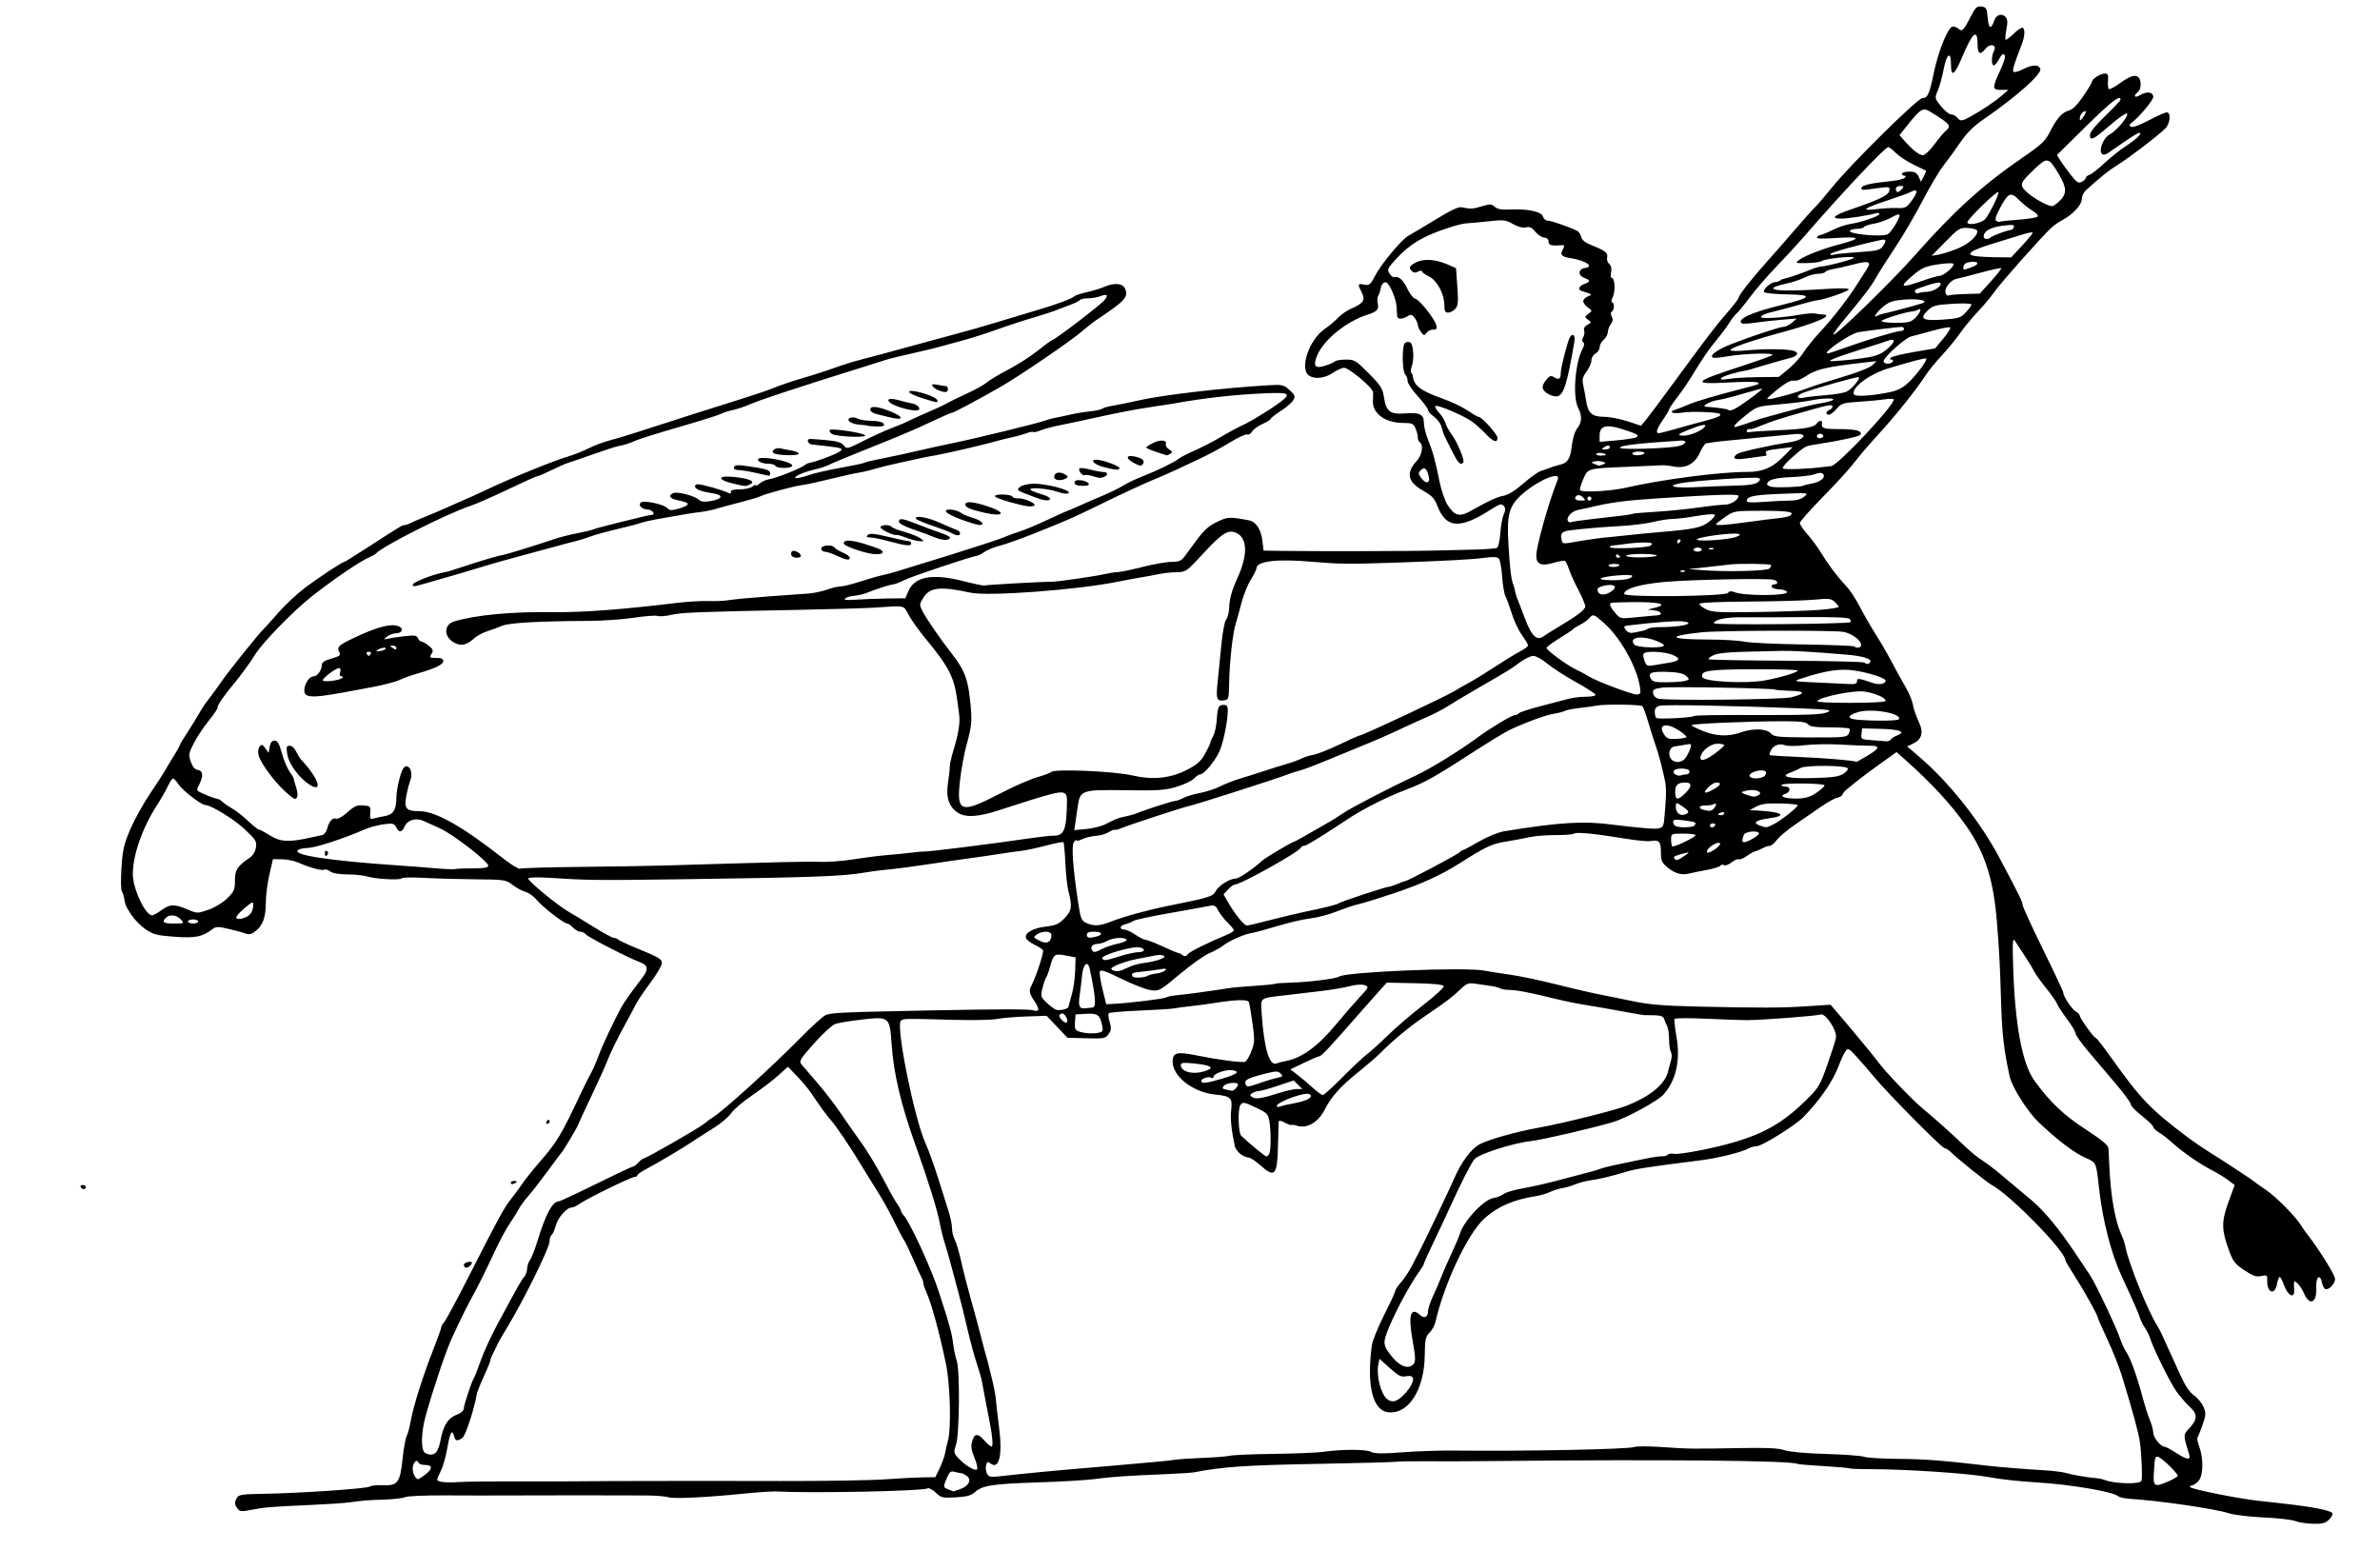 <?xml version="1.0" encoding="utf-8"?>
<svg xmlns="http://www.w3.org/2000/svg" version="1.1" viewBox="0 0 1165 759">
	<title>An old man of Madras is falling off a donkey.</title>
	<path d="m 1123.454,744.431 c -1.625,-0.648 -8.603,-1.435 -15.508,-1.75 -6.904,-0.314 -14.555,-1.238 -17,-2.052 -6.545,-2.179 -34.368,-6.222 -48.658,-7.071 -2.317,-0.138 -4.792,-0.717 -5.5,-1.287 -2.821,-2.271 -23.161,-5.711 -39.788,-6.728 -9.172,-0.561 -17.675,-1.503 -23.5,-2.603 -9.592,-1.812 -40.451,-3.883 -57.793,-3.878 -5.386,10e-4 -10.111,-0.181 -10.5,-0.405 -0.389,-0.224 -6.095,-0.724 -12.68,-1.111 -6.585,-0.387 -12.228,-0.861 -12.539,-1.053 -2.698,-1.667 -66.454,-2.28 -147.488,-1.418 -12.65,0.135 -28.175,0.185 -34.5,0.112 -6.325,-0.073 -13.075,0.043 -15,0.258 -1.925,0.215 -18.125,0.653 -36,0.974 -36.989,0.663 -48.527,1.436 -62.5,4.188 -1.1,0.217 -7.85,0.639 -15,0.938 -18.926,0.791 -25.111,1.224 -33.5,2.34 -4.125,0.549 -16.725,1.293 -28,1.654 -22.192,0.709 -27.264,1.495 -30.799,4.772 -1.773,1.643 -3.906,2.221 -9.323,2.528 -6.549,0.37 -7.217,0.212 -9.87,-2.329 -1.565,-1.499 -3.333,-2.425 -3.928,-2.057 -2.167,1.34 -56.243,2.447 -74.08,1.517 -1.925,-0.1 -8.675,0.339 -15,0.977 -19.182,1.935 -35.367,2.725 -37.863,1.849 -1.3,-0.456 -6.25,-0.851 -11,-0.878 -15.868,-0.089 -50.47,-0.089 -65.637,6.9e-4 -8.25,0.049 -22.922,0.037 -32.606,-0.026 -9.683,-0.063 -18.458,0.311 -19.5,0.832 -1.042,0.521 -5.719,1.072 -10.394,1.225 -8.82,0.288 -9.547,0.347 -17,1.363 -2.475,0.338 -11.025,0.907 -19,1.265 -19.731,0.886 -22.648,1.125 -28.998,2.38 -4.822,0.953 -5.652,0.876 -6.75,-0.625 -1.503,-2.055 -1.551,-2.903 -0.296,-5.247 0.825,-1.542 2.568,-1.811 12.75,-1.972 17.958,-0.284 50.613,-2.494 52.23,-3.534 0.79,-0.508 3.732,-0.817 6.538,-0.687 7.173,0.332 8.378,-1.283 9.573,-12.834 0.522,-5.049 1.416,-10.05 1.985,-11.114 0.569,-1.064 1.496,-4.523 2.059,-7.687 1.276,-7.165 5.855,-21.638 10.995,-34.754 2.156,-5.5 3.918,-10.415 3.917,-10.921 -0.002,-0.507 0.648,-1.641 1.445,-2.521 0.796,-0.88 6.138,-10.815 11.872,-22.079 14.903,-29.278 17.376,-33.807 20.876,-38.226 1.717,-2.168 4.228,-5.571 5.58,-7.564 1.352,-1.992 5,-6.562 8.106,-10.156 8.987,-10.397 10.514,-12.932 20.496,-34.033 1.951,-4.125 4.203,-8.625 5.005,-10 0.801,-1.375 2.465,-5.2 3.698,-8.5 1.994,-5.338 7.241,-16.496 11.056,-23.509 1.366,-2.511 4.659,-7.159 10.127,-14.291 3.291,-4.293 3.041,-6.261 -0.986,-7.768 -5.656,-2.116 -25.21,-12.148 -26.345,-13.516 C 286.284,456.637 284.98,456 284.033,456 c -0.947,0 -2.537,-0.9 -3.533,-2 -0.995,-1.1 -2.303,-2.005 -2.905,-2.011 -1.638,-0.016 -11.956,-8.036 -14.962,-11.63 -1.445,-1.727 -3.866,-3.45 -5.38,-3.828 -1.514,-0.378 -4.328,-1.889 -6.253,-3.359 -3.412,-2.605 -3.877,-2.675 -18.5,-2.803 -8.25,-0.072 -19.595,-0.395 -25.211,-0.718 -5.616,-0.323 -10.443,-0.212 -10.726,0.246 -0.634,1.026 -12.997,0.329 -16.963,-0.957 -1.595,-0.517 -5.87,-0.954 -9.5,-0.972 -4.145,-0.02 -7.307,-0.566 -8.498,-1.468 -1.044,-0.79 -2.329,-1.169 -2.857,-0.843 -1.056,0.652 -7.289,-1.046 -12.746,-3.473 -1.925,-0.856 -5.502,-1.585 -7.948,-1.62 l -4.448,-0.064 -1.729,7.5 c -0.951,4.125 -1.734,10.209 -1.739,13.521 -0.013,7.313 -1.4,11.288 -4.927,14.118 -2.029,1.627 -3.216,1.929 -4.969,1.263 -1.267,-0.482 -5.001,-1.499 -8.299,-2.261 -5.415,-1.251 -6.211,-1.222 -8.218,0.305 -4.759,3.618 -8.217,4.279 -18.415,3.521 -8.518,-0.634 -10.362,-1.11 -14.029,-3.626 -2.322,-1.593 -5.472,-4.796 -7,-7.118 -2.687,-4.083 -2.993,-4.812 -3.569,-8.506 -0.147,-0.943 -0.638,-2.31 -1.092,-3.037 -0.453,-0.727 -0.528,-5.902 -0.165,-11.5 0.556,-8.581 1.227,-11.512 4.276,-18.678 1.989,-4.675 6.346,-12.55 9.681,-17.5 3.335,-4.95 6.557,-9.9 7.16,-11 0.603,-1.1 2.521,-4.3 4.264,-7.111 C 86.575,367.579 88,365.023 88,364.71 c 0,-0.313 1.723,-3.188 3.83,-6.389 2.106,-3.201 4.694,-7.396 5.75,-9.321 1.056,-1.925 3.045,-4.904 4.42,-6.62 1.375,-1.716 4.3,-5.733 6.5,-8.927 3.45,-5.009 18.709,-24.012 20.438,-25.453 0.33,-0.275 3.516,-3.819 7.081,-7.876 C 139.584,296.067 145.65,290.396 149.5,287.521 156.487,282.305 167.593,275 168.538,275 c 0.274,0 5.103,-2.983 10.731,-6.629 C 195.601,257.789 196.901,257 197.992,257 c 0.569,0 1.816,-0.411 2.771,-0.914 0.955,-0.503 4.211,-1.905 7.236,-3.117 3.025,-1.211 8.425,-3.524 12,-5.139 3.575,-1.615 7.625,-3.404 9,-3.976 1.375,-0.572 5.2,-2.313 8.5,-3.869 13.505,-6.369 32.908,-14.275 41,-16.707 2.75,-0.826 7.13,-2.581 9.733,-3.899 2.603,-1.318 7.152,-3.027 10.108,-3.797 2.956,-0.77 8.926,-2.559 13.267,-3.976 14.069,-4.592 41.627,-13.379 52.392,-16.706 5.775,-1.785 12.525,-4.101 15,-5.147 2.475,-1.046 8.1,-2.968 12.5,-4.271 8.442,-2.499 11.877,-3.615 20,-6.494 2.75,-0.975 7.7,-2.445 11,-3.267 3.3,-0.822 12.75,-3.364 21,-5.649 8.25,-2.285 19.189,-5.253 24.309,-6.596 5.12,-1.343 13.67,-3.78 19,-5.416 5.33,-1.636 14.416,-4.369 20.191,-6.073 10.64,-3.141 18.089,-5.912 19,-7.068 0.275,-0.349 2.975,-1.211 6,-1.915 3.025,-0.704 6.918,-1.893 8.651,-2.643 4.878,-2.109 8.849,-1.758 10.046,0.888 1.833,4.05 0.093,5.966 -13.853,15.25 -1.652,1.1 -5.246,3.924 -7.986,6.276 -5.292,4.541 -30.977,21.987 -39.358,26.731 C 476.978,196.596 466.821,202 466.017,202 c -0.483,0 -5.072,1.998 -10.198,4.44 -5.126,2.442 -13.819,6.239 -19.319,8.438 -19.193,7.672 -30.011,12.125 -31.5,12.966 -0.825,0.466 -3.975,1.431 -7,2.144 -5.728,1.351 -10.934,4.012 -7.848,4.012 0.878,0 3.537,-0.685 5.909,-1.521 2.371,-0.837 9.206,-2.403 15.189,-3.48 5.982,-1.077 11.218,-2.169 11.634,-2.427 0.416,-0.257 1.851,-0.691 3.187,-0.964 12.95,-2.646 18.37,-3.811 23.93,-5.142 3.575,-0.856 10.775,-2.431 16,-3.499 11.394,-2.329 41.288,-9.62 45.5,-11.097 1.65,-0.579 3.9,-1.196 5,-1.373 1.1,-0.176 4.25,-0.847 7,-1.49 2.75,-0.643 7.237,-1.385 9.972,-1.65 2.735,-0.265 5.435,-0.853 6,-1.306 0.565,-0.454 3.053,-1.148 5.528,-1.543 2.475,-0.395 8.1,-1.544 12.5,-2.555 11.444,-2.628 40.936,-6.071 63.308,-7.391 6.854,-0.404 7.499,-0.26 10.384,2.317 2.647,2.365 2.919,3.043 1.947,4.859 -0.621,1.161 -3.382,3.57 -6.134,5.354 -2.753,1.784 -5.005,3.549 -5.005,3.923 0,0.374 -1.827,1.504 -4.061,2.511 -2.233,1.007 -4.518,2.685 -5.077,3.729 -0.559,1.044 -1.614,1.669 -2.345,1.388 -0.731,-0.28 -4.633,1.527 -8.671,4.017 -4.038,2.49 -10.718,6.083 -14.844,7.984 -4.126,1.901 -9.302,4.325 -11.502,5.386 -2.2,1.061 -7.375,3.323 -11.5,5.026 -4.125,1.704 -14.25,6.387 -22.5,10.407 -17.166,8.365 -17.629,8.57 -34.651,15.389 -6.958,2.787 -14.833,5.604 -17.5,6.259 -2.667,0.655 -6.044,2.023 -7.504,3.039 -1.46,1.016 -3.022,1.848 -3.472,1.848 -1.927,0 -32.229,10.121 -35.836,11.97 -2.179,1.117 -4.526,2.03 -5.215,2.03 -1.288,0 -8.88,2.439 -13.324,4.28 -1.375,0.57 -4.031,1.169 -5.903,1.331 -1.872,0.162 -3.871,0.763 -4.443,1.335 -0.721,0.721 0.94,0.893 5.403,0.56 3.544,-0.264 10.42,-0.525 15.281,-0.58 l 8.837,-0.1 1.365,-3.267 c 3.081,-7.374 11.64,-9.018 26.878,-5.16 5.455,1.381 10.18,2.359 10.5,2.173 0.551,-0.32 28.315,-1.871 32.582,-1.82 2.829,0.034 21.167,-2.6 26.264,-3.771 2.345,-0.539 5.27,-0.984 6.5,-0.99 1.23,-0.005 6.636,-1.13 12.013,-2.5 C 564.656,276.121 571.035,275 573.455,275 c 3.503,0 4.771,-0.498 6.222,-2.445 1.002,-1.345 3.848,-5.188 6.323,-8.541 3.364,-4.557 5.832,-6.727 9.774,-8.596 5.28,-2.502 6.002,-2.538 15.51,-0.764 3.558,0.664 6.018,4.439 6.688,10.259 L 618.5,269.5 l 10,0.132 c 17.116,0.226 65.578,0.111 74.5,-0.176 4.675,-0.151 13.052,-0.363 18.615,-0.472 5.563,-0.109 10.61,-0.505 11.215,-0.878 0.605,-0.374 1.312,-3.616 1.571,-7.206 0.26,-3.59 1.017,-7.722 1.682,-9.183 0.949,-2.083 0.947,-2.974 -0.01,-4.127 -1.051,-1.266 -1.976,-0.987 -6.67,2.016 -14.893,9.527 -21.619,8.977 -25.855,-2.115 -1.35,-3.535 -2.687,-4.941 -7.029,-7.391 -7.496,-4.23 -8.429,-8.667 -3.044,-14.478 2.563,-2.766 3.429,-7.944 1.524,-9.121 -0.55,-0.34 -1,-1.47 -1,-2.512 0,-1.042 -0.522,-3.04 -1.161,-4.441 C 691.824,207.318 691.062,207 686.741,207 c -8.642,0 -15.097,-4.75 -14.703,-10.819 0.096,-1.475 0.126,-3.398 0.068,-4.274 C 671.965,189.796 660.316,180 657.946,180 c -1.021,0 -3.515,1.125 -5.541,2.5 -3.99,2.708 -9.009,3.241 -11.735,1.248 -4.631,-3.386 0.115,-17.426 7.655,-22.646 2.296,-1.589 5.3,-4.117 6.675,-5.617 1.375,-1.5 4.306,-3.511 6.514,-4.47 5.937,-2.578 6.966,-4.187 5.049,-7.895 -2.117,-4.094 -2.001,-4.459 1.216,-3.816 2.53,0.506 3.025,0.086 5.524,-4.687 2.993,-5.716 12.998,-17.636 16.197,-19.296 1.1,-0.571 6.95,-4.053 13,-7.738 8.58,-5.225 11.55,-6.563 13.5,-6.078 3.585,0.891 4.982,0.801 9.706,-0.626 3.648,-1.102 4.444,-1.056 6,0.345 1.327,1.195 3.356,1.538 7.794,1.318 8.431,-0.419 15.168,1.08 15.806,3.517 0.279,1.066 1.328,1.939 2.331,1.939 1.631,0 10.495,3.067 14.34,4.961 0.812,0.4 1.719,1.753 2.015,3.007 0.377,1.599 2.022,2.862 5.515,4.234 6.259,2.459 7.753,3.697 7.166,5.942 -0.256,0.981 0.201,2.337 1.017,3.014 0.967,0.802 1.288,2.207 0.922,4.037 -0.309,1.543 -0.174,2.806 0.3,2.806 1.536,0 1.929,6.422 0.567,9.25 -0.729,1.512 -0.91,2.75 -0.402,2.75 1.246,0 1.18,3.723 -0.079,4.502 -0.653,0.403 -0.666,1.248 -0.039,2.421 0.678,1.266 0.54,2.362 -0.465,3.689 -0.786,1.038 -1.444,2.801 -1.461,3.916 -0.018,1.115 -0.932,2.798 -2.032,3.74 -1.1,0.942 -2,2.601 -2,3.687 0,1.086 -0.9,2.456 -2,3.045 -1.1,0.589 -2,2.092 -2,3.341 0,1.249 -1.073,3.725 -2.385,5.503 -1.998,2.709 -2.254,3.834 -1.577,6.944 0.445,2.041 1.08,5.489 1.411,7.662 0.88,5.763 2.935,7.55 8.684,7.55 2.653,0 7.822,0.984 11.486,2.187 l 6.662,2.187 2.421,-2.937 c 1.332,-1.615 7.204,-9.462 13.05,-17.437 17.183,-23.442 20.777,-28.149 26.665,-34.926 3.071,-3.534 5.583,-6.793 5.583,-7.241 0,-1.219 6.404,-9.424 13.528,-17.333 3.468,-3.85 9.775,-11.05 14.015,-16 4.24,-4.95 8.665,-9.901 9.833,-11.002 1.168,-1.101 5.032,-5.601 8.587,-10 C 906.062,80.238 938.732,48 941.044,48 c 2.512,0 3.389,-1.921 5.476,-12 2.336,-11.278 7.113,-23 9.373,-23 0.939,0 2.207,0.501 2.82,1.113 1.61,1.61 2.556,0.685 5.738,-5.604 2.471,-4.884 3.179,-5.574 5.444,-5.311 2.375,0.276 2.648,0.78 3.104,5.719 0.5,5.416 1.585,5.68 3.322,0.811 0.883,-2.475 3.56,-3.274 5.264,-1.57 1.107,1.107 1.233,2.488 0.557,6.105 -0.48,2.571 -0.66,4.888 -0.399,5.148 0.261,0.261 2.059,-1.065 3.996,-2.946 1.937,-1.881 3.913,-3.179 4.391,-2.883 1.248,0.771 0.997,4.369 -0.588,8.419 -3.648,9.323 -4.533,12.207 -4.006,13.059 0.318,0.515 2.305,0.042 4.478,-1.066 4.77,-2.433 7.836,-2.545 8.692,-0.315 0.947,2.469 -11.666,13.685 -27.91,24.82 -4.696,3.219 -8.081,6.603 -11.303,11.299 -2.529,3.687 -6.263,8.826 -8.296,11.419 -2.033,2.593 -6.57,10.243 -10.082,17 C 937.604,104.972 931.735,115 928.074,120.5 c -3.661,5.5 -7.95,12.25 -9.531,15 -2.925,5.087 -5.548,8.556 -15.799,20.894 -3.166,3.81 -5.544,7.14 -5.285,7.399 0.891,0.891 28.817,-26.31 39.828,-38.793 19.093,-21.646 33.258,-34.491 52.858,-47.935 9.094,-6.238 11.023,-8.049 13.235,-12.433 3.4,-6.737 5.959,-9.628 9.317,-10.526 1.835,-0.491 4.169,-2.811 7.025,-6.984 C 1022.076,43.684 1024,40.476 1024,39.993 1024,38.661 1028.198,36 1030.299,36 c 1.504,0 1.798,0.65 1.557,3.446 -0.163,1.895 0.01,3.749 0.376,4.12 0.37,0.37 2.936,-0.988 5.702,-3.018 6.174,-4.532 9.421,-4.52 9.866,0.037 0.183,1.878 -0.306,3.589 -1.25,4.372 -2.657,2.205 -1.699,3.243 1.337,1.449 3.168,-1.872 6.112,-1.35 6.112,1.084 0,1.562 -6.899,9.818 -10.352,12.387 -1.425,1.061 -1.556,1.561 -0.567,2.172 0.786,0.486 4.159,-0.729 8.687,-3.128 C 1055.839,56.765 1059.807,55 1060.585,55 c 2.307,0 1.724,5.627 -0.835,8.066 -4.023,3.833 -17.833,14.356 -23.035,17.552 -4.432,2.723 -8.268,5.792 -15.791,12.632 -1.058,0.963 -1.924,2.9 -1.924,4.306 0,2.775 -4.402,7.484 -9.5,10.162 -1.65,0.867 -4.034,2.522 -5.298,3.679 -4.579,4.19 -24.782,26.915 -27.96,31.452 -1.792,2.558 -5.418,6.9 -8.059,9.65 -2.64,2.75 -6.546,7.475 -8.679,10.5 -2.133,3.025 -6.193,7.975 -9.022,11 -2.829,3.025 -6.323,7.3 -7.765,9.5 -4.928,7.521 -14.89,19.995 -23.056,28.87 -4.489,4.878 -9.887,11.178 -11.996,14 -2.109,2.822 -8.972,10.347 -15.25,16.723 C 886.137,249.469 881,255.268 881,255.981 c 0,0.713 1.688,3.206 3.75,5.542 2.062,2.335 5.078,6.436 6.701,9.112 3.518,5.802 7.868,11.547 12.26,16.194 1.766,1.869 4.745,6.384 6.619,10.034 1.875,3.65 5.266,9.562 7.536,13.137 2.27,3.575 5.202,8.525 6.515,11 3.775,7.116 5.999,11.162 8.795,16 1.431,2.475 2.884,6.118 3.229,8.096 0.346,1.978 1.576,5.557 2.733,7.953 2.564,5.307 1.723,8.771 -2.637,10.861 l -2.953,1.415 5.936,5.087 c 14.776,12.662 29.745,31.555 39.385,49.709 C 988.367,438.008 990,441.323 990,442.723 c 0,0.854 4.5,10.698 10,21.874 5.5,11.177 10,20.764 10,21.304 0,1.828 4.215,8.142 6.114,9.159 1.037,0.555 1.886,1.442 1.886,1.972 0,1.254 6.978,10.967 7.879,10.967 0.38,0 3.805,4.388 7.61,9.75 14.184,19.989 19.369,25.39 37.202,38.75 2.937,2.2 7.47,5.322 10.074,6.937 6.876,4.265 21.651,13.939 22.235,14.56 0.275,0.292 3.036,2.251 6.135,4.354 5.132,3.482 14.899,13.391 17.365,17.618 0.55,0.943 2.023,3.023 3.274,4.623 5.415,6.928 13.226,19.512 13.226,21.309 0,2.229 -2.503,5.1 -4.446,5.1 -0.717,0 -1.581,-1.389 -1.921,-3.086 -0.948,-4.741 -3.1,-3.098 -2.825,2.157 0.404,7.714 -3.339,9.379 -6.121,2.723 -1.389,-3.323 -4.596,-6.78 -4.793,-5.166 -0.058,0.48 -0.02,2.15 0.085,3.712 0.299,4.447 -2.976,3.034 -4.843,-2.09 -0.852,-2.337 -1.856,-4.25 -2.231,-4.25 -0.375,0 -0.978,1.575 -1.339,3.5 -1.064,5.673 -4.949,4.284 -4.779,-1.709 0.078,-2.738 -0.106,-2.88 -2.922,-2.261 -2.415,0.53 -4.038,-0.025 -8.263,-2.831 -4.593,-3.049 -5.553,-4.295 -7.588,-9.845 -3.639,-9.92 -3.669,-14.069 -0.175,-23.606 l 3.023,-8.252 -3.181,-2.403 c -1.749,-1.321 -5.206,-3.435 -7.681,-4.698 -5.986,-3.053 -14.57,-8.964 -19.5,-13.429 -2.2,-1.992 -5.237,-4.36 -6.75,-5.26 -1.512,-0.901 -2.75,-2.109 -2.75,-2.685 0,-0.576 -2.475,-2.981 -5.5,-5.343 -3.025,-2.363 -5.5,-4.929 -5.5,-5.702 0,-0.774 -3.36,-5.36 -7.466,-10.191 -4.106,-4.832 -10.181,-11.99 -13.5,-15.908 -3.318,-3.918 -6.034,-7.774 -6.034,-8.569 0,-0.795 -1.841,-3.89 -4.091,-6.877 -2.25,-2.987 -4.467,-6.385 -4.926,-7.551 -0.459,-1.166 -2.853,-4.597 -5.319,-7.625 -2.466,-3.028 -5.153,-6.799 -5.972,-8.38 -1.278,-2.469 -3.791,-6.452 -9.451,-14.98 -1.032,-1.555 -1.183,0.62 -0.84,12.104 0.865,28.967 4.437,48.19 10.499,56.5 7.638,10.47 14.05,16.572 24.834,23.632 8.586,5.622 11.291,7.91 11.373,9.622 0.059,1.235 0.23,4.946 0.381,8.246 0.683,14.99 2.817,27.083 6.003,34.023 0.763,1.663 1.592,4.138 1.842,5.5 1.455,7.928 11.054,31.734 15.716,38.977 0.531,0.825 1.476,2.625 2.1,4 0.624,1.375 2.164,4.75 3.424,7.5 1.259,2.75 3.837,8.415 5.728,12.589 2.305,5.087 4.508,8.351 6.682,9.899 1.784,1.27 3.872,3.815 4.641,5.655 1.25,2.99 1.187,3.944 -0.587,8.992 -1.091,3.105 -2.187,5.849 -2.435,6.096 -0.247,0.248 0.191,2.266 0.974,4.485 2.155,6.107 1.872,14.336 -0.576,16.784 -1.1,1.1 -2.45,2 -3,2 -0.55,0 -1,0.348 -1,0.772 0,0.936 22.752,5.559 33,6.706 1.925,0.215 7.775,0.868 13,1.45 13.977,1.557 23.295,3.416 23.727,4.733 0.209,0.639 -0.617,2.09 -1.835,3.226 -1.756,1.636 -3.385,2.029 -7.849,1.894 -3.098,-0.094 -6.963,-0.701 -8.588,-1.349 z M 469.872,728.895 c 4.274,-1.49 5.928,-4.573 3.457,-6.445 -1.006,-0.762 -2.279,-1.407 -2.829,-1.432 -0.55,-0.025 -2.013,-0.317 -3.252,-0.649 -1.877,-0.503 -2.502,-0.006 -3.75,2.982 -1.912,4.575 -1.915,4.546 0.752,5.618 1.238,0.497 2.295,0.933 2.351,0.968 0.055,0.035 1.527,-0.434 3.271,-1.042 z m 591.545,-3.859 c 2.521,-1.08 4.583,-2.301 4.583,-2.712 0,-1.298 -8.357,-9.323 -9.708,-9.323 -1.471,0 -1.418,-0.182 -1.901,6.5 -0.597,8.256 -0.147,8.61 7.026,5.536 z M 249.5,725.058 c 10.45,0.044 25.75,0.014 34,-0.066 8.25,-0.081 15.675,-0.132 16.5,-0.115 1.344,0.028 39.319,-0.036 43,-0.073 0.825,-0.008 18.6,0.019 39.5,0.06 20.9,0.041 43.625,-0.325 50.5,-0.813 6.875,-0.489 15.272,-0.925 18.661,-0.97 l 6.161,-0.082 2.142,-4.424 c 1.178,-2.433 2.363,-5.696 2.633,-7.25 0.27,-1.554 0.919,-4.401 1.442,-6.326 1.661,-6.116 1.086,-27.624 -1.001,-37.5 -3.409,-16.125 -7.044,-29.402 -9.623,-35.151 C 452.636,630.616 452,628.697 452,628.085 c 0,-0.612 -0.421,-1.894 -0.936,-2.849 -0.515,-0.955 -2.399,-5.111 -4.186,-9.236 -1.788,-4.125 -3.741,-8.175 -4.34,-9 -0.599,-0.825 -2.851,-5.1 -5.004,-9.5 -2.153,-4.4 -5.788,-10.925 -8.078,-14.5 -2.29,-3.575 -5.91,-9.425 -8.046,-13 -4.696,-7.861 -12.042,-18.76 -14.491,-21.5 -2.128,-2.38 -5.86,-7.485 -9.503,-13 -1.453,-2.2 -4.689,-6.114 -7.19,-8.698 l -4.547,-4.698 -4.841,4.353 c -2.663,2.394 -8.39,6.758 -12.727,9.698 -4.337,2.94 -8.906,6.825 -10.152,8.633 -1.246,1.808 -4.936,4.958 -8.199,7 -3.263,2.042 -8.146,5.184 -10.85,6.982 -5.372,3.572 -17.229,10.593 -23.158,13.712 -2.062,1.085 -3.75,2.321 -3.75,2.745 0,0.425 -0.575,0.773 -1.279,0.773 -1.637,0 -23.285,10.553 -26.838,13.083 -1.48,1.054 -3.302,1.917 -4.048,1.917 -2.437,0 -6.739,4.927 -7.826,8.964 -0.585,2.173 -1.502,4.222 -2.037,4.553 -0.535,0.331 -0.973,1.762 -0.973,3.181 0,2.934 -12.604,28.543 -20.328,41.302 -2.83,4.675 -5.17,8.725 -5.201,9 -0.03,0.275 -0.824,1.94 -1.763,3.7 -0.939,1.76 -1.708,3.641 -1.708,4.18 0,0.539 -1.423,4.049 -3.161,7.8 -1.739,3.751 -3.309,7.72 -3.489,8.82 -1.145,6.988 -5.447,20.097 -6.957,21.202 -2.465,1.802 -3.494,1.626 -4.103,-0.702 -0.98,-3.747 -2.005,-2.011 -3.307,5.599 -0.715,4.18 -2.129,9.225 -3.141,11.211 -1.013,1.987 -1.842,3.936 -1.842,4.331 0,1.174 4.104,1.656 10.5,1.233 3.3,-0.218 14.55,-0.361 25,-0.317 z M 1048.246,724.75 c 0.526,-1.43 0.106,-12.085 -0.74,-18.75 -0.543,-4.282 -3.421,-14.881 -8.825,-32.5 -1.349,-4.4 -4.53,-12.429 -7.068,-17.842 -2.538,-5.413 -4.614,-10.083 -4.614,-10.376 0,-1.247 -6.115,-12.38 -10.865,-19.781 -2.824,-4.4 -5.135,-8.318 -5.135,-8.706 -8e-4,-4.415 -26.919,-31.934 -35.98,-36.784 -2.402,-1.286 -16.719,-12.785 -20.245,-16.261 -0.976,-0.963 -2.248,-1.75 -2.826,-1.75 -1.299,0 -27.384,-26.299 -34.219,-34.5 -2.75,-3.3 -6.81,-7.979 -9.022,-10.397 -3.763,-4.115 -4.107,-4.279 -5.364,-2.56 -0.739,1.01 -2.256,4.275 -3.37,7.255 -2.797,7.475 -9.261,16.83 -17.259,24.977 C 878.683,550.884 862.445,561 859.884,561 c -1.051,0 -2.693,0.425 -3.648,0.944 -3.652,1.985 -15.1,4.849 -23.736,5.937 -24.878,3.136 -31.407,4.13 -36,5.482 -8.734,2.572 -13.247,3.66 -17.683,4.265 -2.374,0.324 -5.892,1.245 -7.817,2.047 -1.925,0.802 -4.704,1.616 -6.176,1.809 -1.472,0.193 -4.172,1.033 -6,1.868 -1.828,0.834 -4.899,1.756 -6.824,2.049 -10.931,1.66 -18.845,5.059 -25.298,10.867 -8.207,7.386 -19.778,31.853 -24.123,51.007 -0.346,1.526 -1.627,3.773 -2.846,4.991 -1.938,1.938 -2.231,3.347 -2.334,11.225 -0.221,16.78 -8.02,28.852 -17.896,27.699 -7.628,-0.891 -10.625,-13.185 -7.985,-32.751 0.301,-2.233 3.008,-8.924 6.015,-14.869 3.007,-5.944 5.467,-11.258 5.467,-11.807 0,-0.55 1.313,-2.495 2.918,-4.322 1.605,-1.828 4.005,-5.487 5.334,-8.132 1.329,-2.645 2.907,-5.709 3.506,-6.809 2.002,-3.676 15.026,-30.934 17.2,-36 3.222,-7.508 8.12,-14.143 12.042,-16.309 4.406,-2.434 17.97,-6.267 29.5,-8.334 11.187,-2.006 36.388,-8.266 42.094,-10.456 12.152,-4.664 19.599,-10.801 21.011,-17.316 0.308,-1.421 0.927,-3.757 1.375,-5.19 0.448,-1.433 0.418,-3.233 -0.067,-4 -0.485,-0.767 -0.889,-3.537 -0.898,-6.157 -0.008,-2.62 -0.432,-5.545 -0.942,-6.5 -0.51,-0.955 -1.171,-2.524 -1.469,-3.486 -0.397,-1.282 -1.686,-1.782 -4.823,-1.868 -2.355,-0.065 -4.551,-0.088 -4.88,-0.05 -0.329,0.037 -5.279,-0.811 -11,-1.885 -5.721,-1.074 -13.551,-2.437 -17.401,-3.028 -3.85,-0.591 -10.375,-1.906 -14.5,-2.921 -12.978,-3.195 -19.387,-4.446 -23,-4.492 -1.925,-0.024 -4.01,-0.367 -4.633,-0.762 -0.623,-0.395 -2.873,-0.961 -5,-1.258 -2.127,-0.298 -5.478,-0.78 -7.447,-1.072 -3.055,-0.453 -4.082,-0.052 -7,2.738 -4.082,3.903 -6.854,6 -17.419,13.179 -7.677,5.216 -15.562,11.747 -21.983,18.207 -1.66,1.67 -6.256,5.639 -10.214,8.82 -9.118,7.328 -13.568,12.259 -16.777,18.592 -3.162,6.24 -8.54,9.482 -13.413,8.084 C 633.401,550.541 632,550.345 632,550.595 c 0,0.251 -1.35,-0.242 -3,-1.095 -2.307,-1.193 -3.026,-1.257 -3.113,-0.276 -0.062,0.702 -0.205,5.776 -0.317,11.276 -0.302,14.812 -1.545,16.228 -8.628,9.828 -2.235,-2.019 -4.844,-3.729 -5.797,-3.799 -2.768,-0.204 -6.164,-3.058 -6.718,-5.645 -1.71,-7.983 -2.259,-13.496 -1.763,-17.686 0.694,-5.864 -0.213,-6.736 -7.776,-7.476 C 584.094,534.666 574,526.895 574,519.642 c 0,-4.449 2.082,-5.039 11.233,-3.184 11.302,2.291 22.684,3.787 24.249,3.187 0.713,-0.274 2.1,-2.603 3.083,-5.177 1.62,-4.242 1.667,-5.532 0.499,-13.785 -0.709,-5.008 -1.489,-9.628 -1.734,-10.267 -0.507,-1.322 -6.441,-1.174 -16.329,0.406 -3.575,0.572 -8.975,1.294 -12,1.607 -3.025,0.312 -6.625,0.793 -8,1.07 -1.375,0.276 -9.025,0.774 -17,1.106 -7.975,0.332 -14.826,0.906 -15.225,1.275 -0.399,0.369 -0.226,2.298 0.384,4.286 0.914,2.977 0.824,4.022 -0.51,5.927 -1.519,2.169 -2.195,2.297 -10.884,2.064 L 522.5,507.907 l -5.093,-5.376 -5.093,-5.376 -9.907,0.34 c -5.449,0.187 -11.932,0.738 -14.407,1.225 -2.475,0.486 -11.925,0.681 -21,0.432 -24.825,-0.681 -24.87,-0.68 -26.055,0.504 -2.52,2.52 6.606,47.812 12.059,59.845 1.495,3.3 4.193,10.725 5.994,16.5 1.802,5.775 4.114,13.073 5.139,16.218 1.025,3.145 1.863,7.126 1.863,8.846 0,1.72 0.622,4.322 1.383,5.782 0.761,1.46 2.176,6.254 3.146,10.654 0.97,4.4 3.1,12.725 4.734,18.5 1.634,5.775 3.886,14.1 5.005,18.5 1.119,4.4 2.259,8.675 2.534,9.5 0.275,0.825 0.614,2.041 0.754,2.702 0.139,0.661 1.022,4.261 1.962,8 0.94,3.739 1.821,8.373 1.958,10.298 0.137,1.925 0.834,8 1.549,13.5 1.817,13.982 -0.007,21.249 -4.415,17.591 -1.071,-0.889 -1.488,-0.662 -1.936,1.05 -0.314,1.201 -0.112,3.04 0.449,4.088 0.871,1.628 1.773,1.82 6.199,1.318 12.24,-1.388 28.766,-2.959 46.679,-4.437 6.875,-0.567 14.75,-1.256 17.5,-1.53 2.75,-0.274 8.232,-0.766 12.182,-1.093 3.95,-0.327 8.341,-0.805 9.758,-1.062 1.417,-0.257 7.411,-0.654 13.318,-0.881 5.908,-0.228 11.867,-0.706 13.242,-1.063 1.375,-0.357 11.05,-0.765 21.5,-0.906 10.45,-0.141 21.25,-0.577 24,-0.969 9.247,-1.317 20.898,-1.344 23.5,-0.054 1.919,0.951 5.521,1.011 15.5,0.258 7.15,-0.54 18.175,-0.923 24.5,-0.851 34.856,0.397 85.862,-0.602 88.941,-1.741 1.112,-0.411 6.868,-0.421 12.79,-0.021 14.222,0.959 15.618,0.98 37.769,0.558 14.305,-0.273 19.988,-0.022 23,1.013 2.457,0.845 10.287,1.557 20.297,1.847 8.963,0.259 17.38,0.883 18.705,1.387 1.324,0.503 9.066,0.965 17.203,1.026 12.485,0.093 21.995,0.834 43.795,3.409 4.986,0.589 18.508,1.671 27,2.16 4.4,0.254 9.35,0.874 11,1.379 2.881,0.881 10.816,2.221 15,2.533 1.1,0.082 2.675,0.425 3.5,0.762 4.83,1.974 17.573,2.309 18.246,0.48 z m -840.206,-2.938 c 3.804,-2.812 3.822,-4.812 0.043,-4.812 -1.604,0 -3.093,-0.53 -3.309,-1.177 -0.693,-2.078 -2.774,0.2 -2.774,3.036 0,2.307 1.511,5.141 2.74,5.141 0.187,0 1.672,-0.985 3.3,-2.188 z m 268.99,-8.24 c -1.497,-3.493 -1.827,-5.58 -1.239,-7.847 1.096,-4.231 2.747,-4.457 5.944,-0.813 1.49,1.698 3.118,3.088 3.617,3.088 0.855,0 0.52,-4.74 -0.812,-11.5 -1.578,-8.011 -3.534,-18.258 -3.912,-20.5 -0.232,-1.375 -1.351,-5.247 -2.487,-8.604 -1.136,-3.357 -3.204,-11.007 -4.597,-17 -1.392,-5.993 -3.156,-13.146 -3.919,-15.896 -0.763,-2.75 -2.381,-8.825 -3.595,-13.5 -1.215,-4.675 -2.812,-10.3 -3.549,-12.5 -0.738,-2.2 -1.857,-6.7 -2.488,-10 -1.284,-6.715 -5.824,-21.261 -12.019,-38.5 -6.919,-19.255 -10.504,-34.429 -11.509,-48.709 -0.966,-13.739 -1.03,-13.792 -14.621,-12.269 -5.69,0.638 -11.579,1.622 -13.087,2.187 -1.508,0.565 -6.148,4.845 -10.312,9.512 -6.67,7.477 -7.407,8.681 -6.201,10.132 0.753,0.906 4.282,5.022 7.843,9.147 3.561,4.125 8.596,10.65 11.188,14.5 2.593,3.85 7.155,10.375 10.137,14.5 2.983,4.125 7.762,12 10.622,17.5 2.859,5.5 6.046,11.194 7.082,12.654 1.036,1.46 1.883,2.999 1.883,3.421 0,0.422 0.638,1.477 1.417,2.346 3.102,3.455 13.58,26.236 17.055,37.079 2.027,6.325 3.904,12.175 4.171,13 0.267,0.825 0.486,1.604 0.486,1.732 -3e-5,0.127 0.441,1.702 0.98,3.5 0.539,1.798 1.218,5.293 1.508,7.769 0.291,2.475 1.058,6.075 1.706,8 1.629,4.845 1.361,35.897 -0.355,41.097 -1.213,3.676 -1.142,4.093 1.118,6.548 3.264,3.545 8.179,6.49 9.173,5.496 0.446,-0.446 -0.107,-2.952 -1.229,-5.569 z m 594.515,-1.822 c -2.9,-9.491 -2.9,-9.457 -0.119,-12.431 4.351,-4.653 4.426,-7.149 0.328,-10.904 -1.95,-1.787 -4.951,-5.291 -6.668,-7.787 -3.144,-4.57 -11.217,-20.984 -12.604,-25.627 -0.411,-1.375 -1.528,-3.625 -2.484,-5 -0.956,-1.375 -2.084,-3.625 -2.508,-5 -0.77,-2.497 -2.878,-7.297 -9.004,-20.5 -5.034,-10.85 -9.233,-27.142 -10.955,-42.5 -1.512,-13.49 -1.247,-12.897 -6.88,-15.405 -5.457,-2.43 -13.559,-8.596 -22.69,-17.271 -5.382,-5.113 -13.09,-17.23 -14.2,-22.324 -2.945,-13.51 -3.742,-20.483 -4.258,-37.247 -0.574,-18.634 -0.82,-23.344 -2.001,-38.253 -1.653,-20.868 -5.772,-33.888 -14.868,-47 -7.313,-10.541 -17.079,-21.145 -30.205,-32.794 l -4.069,-3.612 -7.992,5.703 c -4.395,3.137 -9.539,6.972 -11.431,8.522 -1.892,1.551 -4.172,3.412 -5.068,4.136 -0.896,0.724 -1.797,1.823 -2.003,2.441 -0.206,0.618 -1.357,1.313 -2.557,1.544 -1.201,0.231 -4.799,2.234 -7.997,4.451 -3.198,2.217 -8.884,6.135 -12.636,8.707 -3.752,2.572 -7.774,5.965 -8.938,7.539 -1.164,1.574 -2.736,2.862 -3.494,2.862 -0.758,0 -2.361,0.541 -3.562,1.202 -1.201,0.661 -2.731,1.294 -3.398,1.406 -0.668,0.112 -2.577,1.175 -4.243,2.361 -1.666,1.186 -3.429,1.91 -3.919,1.607 -0.489,-0.302 -2.063,0.373 -3.497,1.502 -1.434,1.128 -3.113,1.739 -3.729,1.358 -0.617,-0.381 -1.409,-0.257 -1.76,0.275 -0.351,0.533 -3.338,1.463 -6.638,2.067 -3.3,0.604 -7.229,1.402 -8.732,1.773 -3.715,0.917 -7.025,-0.055 -10.691,-3.14 C 813.427,422.182 813,421.155 813,417.018 c 0,-5.154 -0.92,-6.128 -5.063,-5.362 -1.34,0.248 -6.937,-0.293 -12.437,-1.203 -14.751,-2.439 -23.87,-3.336 -25,-2.458 -0.55,0.427 -4.6,0.752 -9,0.721 -4.4,-0.031 -10.25,0.448 -13,1.064 -2.75,0.616 -8.021,1.6 -11.712,2.187 -6.549,1.041 -9.664,2.518 -22.396,10.615 -9.076,5.772 -18.719,10.152 -32.452,14.741 -7.392,2.47 -15.015,4.817 -16.941,5.216 -1.925,0.399 -6.65,1.976 -10.5,3.506 -3.85,1.53 -9.7,3.079 -13,3.444 -3.3,0.364 -10.5,2.031 -16,3.703 -5.5,1.673 -11.35,3.244 -13,3.493 -3.588,0.54 -11.212,3.96 -14,6.28 -1.1,0.915 -4.025,2.514 -6.5,3.554 -2.475,1.039 -9,5.661 -14.5,10.271 -9.78,8.197 -10.094,8.369 -14.264,7.812 -2.345,-0.313 -8.78,-2.805 -14.3,-5.538 -7.532,-3.729 -10.166,-4.631 -10.557,-3.612 -0.286,0.746 0.298,4.662 1.3,8.702 L 541.5,491.5 545,491.325 c 8.014,-0.401 24.249,-2.382 25.814,-3.151 0.927,-0.455 3.036,-0.91 4.686,-1.011 2.836,-0.173 19.499,-2.438 26,-3.534 1.65,-0.278 7.228,-0.773 12.396,-1.099 5.168,-0.326 9.694,-0.777 10.059,-1.003 0.365,-0.225 3.787,-0.486 7.604,-0.58 8.795,-0.215 22.631,-1.931 23.941,-2.968 2.91,-2.305 61.797,-4.738 71,-2.934 2.2,0.431 7.825,1.316 12.5,1.966 4.675,0.65 14.8,2.771 22.5,4.713 7.7,1.942 16.925,4.094 20.5,4.782 3.575,0.688 11.225,2.242 17,3.455 8.304,1.743 15.1,2.308 32.5,2.702 30.639,0.693 40.299,0.659 53.274,-0.188 l 11.274,-0.736 2.904,3.38 c 7.487,8.714 18.757,22.344 20.652,24.975 3.18,4.414 16.689,18.483 21.577,22.471 5.122,4.178 15.346,13.335 21.142,18.934 2.277,2.2 5.949,5.16 8.159,6.577 2.21,1.417 6.097,4.342 8.638,6.5 2.541,2.158 5.691,4.813 7,5.901 1.309,1.088 4.95,4.127 8.091,6.753 6.385,5.339 13.815,14.315 21.745,26.269 2.919,4.4 6.105,9.161 7.081,10.58 2.478,3.605 12.755,25.229 14.64,30.804 0.858,2.538 2.343,5.74 3.298,7.115 1.921,2.764 5.122,11.766 7.999,22.5 1.032,3.85 2.586,8.673 3.452,10.718 0.866,2.045 1.575,4.716 1.575,5.936 0,2.318 3.567,6.833 5.424,6.865 0.592,0.01 3.101,1.332 5.576,2.936 5.607,3.635 7.483,3.863 6.546,0.795 z m -857.586,-1.674 c 0.566,-1.058 1.182,-2.746 1.367,-3.75 1.64,-8.87 3.775,-12.273 8.925,-14.231 1.511,-0.575 2.748,-1.729 2.748,-2.566 0,-1.721 3.893,-13.499 4.968,-15.029 0.386,-0.55 1.88,-4.375 3.319,-8.5 1.439,-4.125 5.045,-12 8.014,-17.5 10.989,-20.361 11.932,-22.033 13.302,-23.579 0.769,-0.868 1.413,-2.668 1.43,-4 0.018,-1.332 0.641,-3.225 1.386,-4.206 0.745,-0.982 2.345,-5.032 3.557,-9 C 267.052,594.359 270.435,588 273.461,588 c 0.612,0 8.824,-3.825 18.249,-8.5 9.425,-4.675 17.551,-8.5 18.058,-8.5 0.507,0 1.736,-0.9 2.732,-2 0.995,-1.1 2.133,-2 2.527,-2 1.156,0 27.281,-14.963 29.473,-16.881 1.1,-0.962 3.225,-2.51 4.722,-3.439 5.059,-3.14 28.827,-24.713 42.26,-38.357 5.51,-5.597 11.113,-10.719 12.45,-11.382 2.631,-1.305 7.371,-1.525 52.069,-2.415 34.431,-0.686 48.963,-0.667 50.148,0.066 0.468,0.289 1.3,0.249 1.849,-0.09 0.59,-0.364 -0.023,-2.118 -1.5,-4.291 -2.722,-4.006 -2.983,-5.339 -1.559,-7.974 2.189,-4.052 6.165,-16.261 5.596,-17.181 -0.34,-0.551 -2.216,-1.76 -4.168,-2.686 -1.952,-0.926 -3.808,-2.358 -4.124,-3.183 -0.938,-2.445 3.293,-4.936 9.633,-5.672 4.954,-0.575 6.435,-1.238 9.247,-4.14 3.562,-3.675 3.829,-5.694 1.793,-13.555 -0.524,-2.024 -1.163,-8.055 -1.42,-13.403 -0.256,-5.347 -0.68,-9.936 -0.942,-10.198 -0.262,-0.262 -4.205,0.504 -8.764,1.701 -4.559,1.197 -10.089,2.365 -12.289,2.594 -2.2,0.23 -6.7,0.858 -10,1.396 -3.3,0.538 -9.825,1.488 -14.5,2.111 -4.675,0.622 -14.125,1.991 -21,3.04 -6.875,1.05 -15.425,2.169 -19,2.488 -3.575,0.319 -8.75,0.981 -11.5,1.472 -10.672,1.903 -25.675,2.448 -92.5,3.358 -38.763,0.528 -43.527,0.47 -62.191,-0.748 -5.558,-0.363 -9.933,-0.241 -10.258,0.285 -0.579,0.937 14.728,13.534 20.021,16.475 1.61,0.895 6.89,4.098 11.734,7.118 4.843,3.02 9.366,5.491 10.05,5.491 0.684,0 1.672,0.386 2.194,0.857 0.522,0.471 4.325,2.249 8.45,3.95 11.971,4.937 12.985,5.538 12.972,7.693 -0.007,1.1 -2.534,5.375 -5.616,9.5 -3.082,4.125 -6.267,8.85 -7.077,10.5 -0.81,1.65 -2.967,5.7 -4.793,9 -4.261,7.7 -7.862,15.071 -9.527,19.5 -0.724,1.925 -4.161,9.49 -7.637,16.81 -3.477,7.321 -6.321,13.476 -6.321,13.678 0,0.555 -7.351,12.936 -8.022,13.511 -0.321,0.275 -3.367,4.325 -6.771,9 -3.403,4.675 -7.719,10.239 -9.59,12.364 -1.871,2.125 -4.009,5.05 -4.751,6.5 -0.742,1.45 -2.793,4.737 -4.558,7.305 -1.765,2.568 -5.445,9.543 -8.177,15.5 -2.732,5.957 -6.692,13.981 -8.8,17.831 -3.937,7.191 -5.934,11.216 -11.168,22.5 -2.873,6.195 -8.932,24.162 -12.775,37.887 -2.27,8.105 -2.457,16.824 -0.389,18.133 2.401,1.52 4.848,1.132 5.96,-0.944 z m 472.094,-26.362 c 3.48,-3.017 6.213,-7.577 5.56,-9.277 -0.365,-0.95 -1.451,-1.219 -3.374,-0.835 -2.358,0.472 -3.691,-0.202 -7.916,-4.001 l -5.081,-4.568 -0.562,2.809 c -1.071,5.356 1.24,14.488 4.272,16.876 2.253,1.774 4.216,1.497 7.101,-1.004 z m 5.942,-16.21 c 0.994,-1.198 0.899,-3.396 -0.477,-11.037 -2.306,-12.809 -1.105,-17.117 3.588,-12.869 2.135,1.932 3.888,1.076 3.902,-1.907 0.005,-1.205 1.176,-4.666 2.602,-7.691 1.426,-3.025 3.169,-7.075 3.873,-9 0.704,-1.925 2.865,-6.875 4.801,-11 1.936,-4.125 3.854,-8.625 4.261,-10 1.869,-6.31 11.594,-16.759 16.397,-17.618 1.956,-0.35 4.276,-1.263 5.157,-2.029 0.881,-0.767 5.296,-2.043 9.811,-2.837 4.515,-0.794 12.57,-2.632 17.898,-4.086 5.329,-1.453 11.489,-3.083 13.689,-3.621 2.2,-0.538 4.9,-1.343 6,-1.788 1.789,-0.724 6.572,-1.789 23,-5.124 2.75,-0.558 5.99,-0.995 7.2,-0.971 1.21,0.024 2.437,-0.339 2.726,-0.806 0.289,-0.468 1.59,-0.647 2.891,-0.398 2.788,0.533 20.211,-2.85 30.182,-5.86 14.779,-4.462 23.689,-9.718 34.564,-20.389 6.139,-6.024 6.81,-7.138 10.365,-17.206 2.091,-5.921 4.014,-11.922 4.273,-13.336 0.647,-3.524 -5.213,-12.347 -7.566,-11.393 -1.595,0.647 -26.142,2.562 -35.136,2.741 -2.475,0.049 -11.545,-0.244 -20.155,-0.652 -8.61,-0.408 -15.868,-0.378 -16.128,0.066 -0.26,0.444 0.154,4.408 0.921,8.808 1.995,11.456 -0.205,21.269 -6.321,28.185 -2.734,3.092 -18.031,11.458 -24.58,13.443 -9.32,2.825 -35.013,8.789 -40.237,9.341 -8.749,0.924 -25.644,6.339 -27.766,8.9 -1.728,2.086 -7.114,12.668 -12.028,23.631 -1.356,3.025 -4.769,10.293 -7.586,16.151 C 699.304,613.008 697,618.114 697,618.496 c 0,0.382 -1.012,2.09 -2.25,3.794 -5.111,7.04 -13.474,22.977 -16.182,30.836 -1.598,4.639 -1.205,6.035 3.209,11.373 3.749,4.535 7.929,5.764 10.219,3.004 z M 621.393,564.418 c 0.785,-2.045 0.761,-10.851 -0.042,-15.711 -0.573,-3.468 -1.15,-4.041 -6.739,-6.69 -5.635,-2.671 -6.212,-2.766 -7.395,-1.221 -1.425,1.862 -1.109,13.767 0.402,15.149 5.766,5.274 11.618,10.056 12.307,10.056 0.473,0 1.133,-0.712 1.467,-1.582 z m 12.817,-24.598 c 6.001,-1.072 9.307,-3.301 6.495,-4.379 C 638.276,534.508 625,539.434 625,541.268 c 0,0.521 0.787,0.637 1.75,0.259 0.963,-0.378 4.32,-1.146 7.46,-1.707 z m -7.83,-4.948 C 629.614,533.842 633.427,533 634.852,533 h 2.592 l -2.099,-2.099 -2.099,-2.099 -7.737,2.599 c -4.256,1.429 -8.474,2.606 -9.374,2.614 -0.9,0.008 -2.311,0.458 -3.136,1 -1.333,0.875 -1.333,1.096 0,1.983 1.674,1.114 4.722,0.63 13.38,-2.126 z M 657,527.373 c 4.675,-4.733 10.059,-9.791 11.965,-11.24 1.906,-1.449 6.631,-5.723 10.5,-9.499 3.869,-3.776 11.669,-10.46 17.333,-14.853 5.664,-4.393 10.128,-8.504 9.918,-9.134 -0.255,-0.769 -4.903,-1.24 -14.117,-1.429 l -13.737,-0.283 -2.682,2.902 C 674.707,485.433 669.675,491.118 665,496.469 651.264,512.194 646.767,517 645.792,517 c -0.505,0 -3.898,1.437 -7.54,3.194 l -6.622,3.194 3.347,2.556 c 1.841,1.406 5.187,4.232 7.435,6.281 2.249,2.049 4.539,3.732 5.089,3.74 0.55,0.008 4.825,-3.858 9.5,-8.591 z M 604.8,532.8 c 0.66,-0.66 1.2,-1.56 1.2,-2 0,-1.381 -5.697,-0.87 -6.936,0.623 -0.956,1.151 -0.74,1.507 1.128,1.864 1.27,0.243 2.556,0.502 2.858,0.577 0.302,0.075 1.09,-0.404 1.75,-1.064 z m 13.2,-3.167 c 2.475,-0.866 5.808,-1.839 7.406,-2.162 2.556,-0.516 2.729,-0.764 1.437,-2.056 -1.292,-1.292 -2.245,-1.272 -7.906,0.17 -8.254,2.101 -10.013,3.053 -9.262,5.012 0.628,1.637 1.024,1.592 8.325,-0.963 z m -19.898,-1.663 c 7.659,-2.281 9.21,-3.55 5.078,-4.157 -3.18,-0.467 -9.18,1.657 -9.18,3.249 0,0.581 -0.454,0.776 -1.009,0.433 -1.302,-0.805 -4.991,0.358 -4.991,1.573 0,1.417 2.61,1.134 10.102,-1.098 z m -7.504,-4.007 c 3.912,-1.487 1.964,-2.63 -5.848,-3.43 -5.406,-0.554 -6.75,-0.417 -6.75,0.688 0,3.588 6.597,5.024 12.598,2.742 z M 629.5,519.286 c 7.886,-1.51 15.825,-7.353 24.742,-18.212 3.42,-4.165 8.424,-9.929 11.118,-12.807 4.746,-5.07 4.828,-5.26 2.64,-6.07 -1.378,-0.51 -4.219,-0.328 -7.283,0.467 -2.763,0.717 -8.892,1.765 -13.621,2.33 -4.729,0.565 -12.647,1.503 -17.597,2.086 -13.371,1.574 -12.454,0.863 -11.886,9.219 1.145,16.844 3.739,25.554 7.211,24.211 0.922,-0.357 3.026,-0.907 4.676,-1.223 z m -91.679,-13.847 c 2.033,-0.449 2.236,-0.912 1.635,-3.726 -1.078,-5.043 -2.215,-5.839 -7.867,-5.51 L 526.5,496.5 l -0.311,3.76 c -0.25,3.017 0.086,3.906 1.698,4.5 2.718,1.001 7.114,1.302 9.934,0.679 z m -15.854,-7.5 c -1.075,-2.009 -2.151,-2.423 -3.303,-1.27 -0.9,0.9 2.37,4.428 3.472,3.747 0.478,-0.295 0.402,-1.41 -0.169,-2.476 z m 1.063,-5.175 c 0.038,-0.404 0.734,-2.976 1.547,-5.715 0.813,-2.739 1.579,-8.019 1.7,-11.734 l 0.222,-6.754 -4.862,-0.909 c -5.506,-1.029 -5.939,-0.702 -7.737,5.848 -0.604,2.2 -1.438,4.45 -1.853,5 -0.416,0.55 -1.215,2.879 -1.777,5.175 -0.97,3.967 -0.865,4.322 2.104,7.127 1.719,1.624 3.8,3.16 4.625,3.415 1.818,0.561 5.935,-0.431 6.031,-1.453 z m 11.719,0.363 c 1.956,-0.2 1.632,-4.855 -1.315,-18.878 -0.917,-4.361 -3.223,-2.52 -3.76,3 -0.281,2.888 -0.8,7.216 -1.154,9.618 -0.817,5.542 -0.264,6.927 2.647,6.627 1.283,-0.132 2.895,-0.297 3.582,-0.367 z m 27.302,-15.659 c 0.553,-0.342 2.421,-0.8 4.151,-1.019 1.731,-0.219 3.63,-0.918 4.222,-1.554 0.808,-0.868 0.08,-0.98 -2.925,-0.45 -2.2,0.388 -5.975,0.884 -8.389,1.103 -4.823,0.437 -5.615,0.827 -4.698,2.311 0.623,1.008 5.805,0.743 7.639,-0.391 z m -8.369,-4.601 c 1.55,-0.624 4.167,-1.291 5.817,-1.482 5.987,-0.692 11.694,-2.646 10.318,-3.532 -0.725,-0.467 -2.443,-0.617 -3.818,-0.334 -1.375,0.283 -3.625,0.725 -5,0.981 -6.89,1.285 -8.831,1.774 -12.75,3.212 -2.337,0.858 -4.25,1.915 -4.25,2.35 0,1.207 3.289,1.691 5.183,0.763 0.925,-0.453 2.95,-1.335 4.5,-1.959 z m -5.522,-4.854 c 3.486,-1.093 7.577,-1.993 9.089,-2 3.2,-0.015 3.679,-1.537 0.726,-2.309 -3.275,-0.856 -19.373,3.844 -18.425,5.379 0.783,1.267 1.399,1.19 8.61,-1.07 z m 33.399,-1.111 c 0.637,-1.03 10.266,-5.801 18.69,-9.26 2.062,-0.847 3.737,-1.9 3.722,-2.341 -0.015,-0.441 -1.408,-2.151 -3.096,-3.801 -1.687,-1.65 -3.737,-4.286 -4.554,-5.859 -1.306,-2.513 -1.87,-2.778 -4.654,-2.193 -1.742,0.366 -10.493,1.945 -19.445,3.508 -8.952,1.563 -16.827,3.276 -17.5,3.805 -0.673,0.529 -2.479,1.263 -4.014,1.63 -2.808,0.671 -2.88,2.609 -0.097,2.609 0.822,0 3.15,1.125 5.173,2.5 2.023,1.375 4.289,2.5 5.035,2.5 0.746,0 4.354,1.398 8.018,3.106 3.664,1.708 7.211,3.195 7.883,3.304 0.672,0.109 1.534,0.511 1.917,0.894 1.01,1.01 2.146,0.854 2.923,-0.402 z m -42.081,-2.468 c 1.639,-0.855 5.129,-2.015 7.757,-2.578 2.628,-0.564 4.523,-1.437 4.211,-1.94 -0.857,-1.387 -6.624,-1.03 -9.448,0.584 -1.375,0.786 -3.486,1.445 -4.691,1.465 -2.422,0.039 -3.764,1.49 -2.809,3.035 0.826,1.336 1.473,1.262 4.98,-0.566 z m -25.054,-5.102 c 0.319,-0.832 0.328,-1.922 0.018,-2.423 -0.841,-1.361 -4.806,-1.097 -6.938,0.462 -1.784,1.304 -1.734,1.446 1.019,2.888 3.186,1.67 5.014,1.382 5.9,-0.927 z M 536.75,458.37 C 540.191,457.448 539.427,456 535.5,456 c -2.444,0 -3.5,0.452 -3.5,1.5 0,1.61 1.182,1.826 4.75,0.87 z m 7.219,-7.358 c 6.014,-2.371 17.862,-5.636 27.531,-7.587 21.188,-4.276 22.029,-4.539 23.675,-7.408 1.62,-2.823 6.83,-6.017 9.814,-6.017 1.469,0 8.998,-5.134 12.823,-8.744 C 619.224,419.924 632.518,412 633.342,412 c 0.418,0 6.667,-3.503 17.837,-10 1.418,-0.825 4.321,-2.669 6.45,-4.098 4.184,-2.808 22.977,-12.534 35.871,-18.565 6.912,-3.233 21.438,-12.202 29.5,-18.215 C 728.808,356.79 740.047,350 741.409,350 c 0.81,0 1.716,-0.393 2.013,-0.873 0.297,-0.48 5.161,-2.08 10.809,-3.554 5.648,-1.474 11.896,-3.106 13.885,-3.627 1.989,-0.52 5.701,-0.946 8.25,-0.946 2.549,0 4.634,-0.418 4.634,-0.928 0,-0.51 -4.249,-3.275 -9.442,-6.144 -5.193,-2.869 -11.542,-6.951 -14.109,-9.072 C 754.882,322.735 751.771,321 750.535,321 c -1.236,0 -4.235,1.462 -6.665,3.25 -4.814,3.542 -4.621,3.423 -19.87,12.247 -5.775,3.342 -12.514,7.367 -14.975,8.944 -2.461,1.577 -6.961,3.948 -10,5.267 -3.039,1.32 -8,3.559 -11.025,4.977 -9.661,4.527 -13.233,6.082 -26,11.313 -6.875,2.817 -13.4,5.491 -14.5,5.942 -5.788,2.375 -10.265,4.01 -12.5,4.565 -1.375,0.341 -3.4,0.994 -4.5,1.45 -4.164,1.727 -45.155,14.867 -48.5,15.547 -3.139,0.638 -30.278,9.55 -34,11.165 -0.825,0.358 -1.89,0.562 -2.366,0.453 -0.476,-0.109 -1.86,0.454 -3.075,1.25 -1.215,0.796 -3.975,1.571 -6.134,1.722 -2.159,0.151 -5.163,0.879 -6.675,1.617 -1.512,0.738 -2.764,0.993 -2.782,0.567 -0.018,-0.427 -0.602,-0.026 -1.299,0.891 -1.287,1.692 -0.534,12.167 2.159,30.049 1.159,7.699 1.577,8.602 4.524,9.791 3.41,1.376 6.211,1.136 11.617,-0.995 z M 621.5,450.376 c 5.5,-1.43 12.925,-3.21 16.5,-3.956 11.328,-2.363 16.47,-3.656 17.5,-4.403 1.155,-0.837 22.945,-8.017 24.331,-8.017 0.509,0 2.442,-0.634 4.297,-1.409 1.855,-0.775 3.597,-1.406 3.872,-1.403 0.996,0.012 24.541,-12.447 26.079,-13.8 0.868,-0.764 1.841,-1.389 2.162,-1.389 0.321,0 3.841,-1.878 7.822,-4.173 4.184,-2.412 9.39,-4.522 12.338,-4.999 27.185,-4.404 38.706,-5.104 52.958,-3.219 5.028,0.665 12.388,1.459 16.356,1.763 7.545,0.58 8.466,0.182 8.864,-3.83 1.062,-10.707 1.189,-15.641 0.49,-19.042 -1.362,-6.628 -3.245,-13.793 -4.599,-17.5 -0.703,-1.925 -2.272,-6.875 -3.487,-11 -1.215,-4.125 -2.562,-7.881 -2.993,-8.347 -0.82,-0.886 -18.878,-1.099 -22.687,-0.268 -1.209,0.264 -4.767,0.758 -7.907,1.097 -3.14,0.339 -6.426,0.982 -7.302,1.428 -0.876,0.446 -3.291,1.073 -5.367,1.392 -3.996,0.614 -14.229,4.352 -21.726,7.935 -2.475,1.183 -10.8,6.25 -18.5,11.26 -17.526,11.403 -23.197,14.576 -32,17.906 -9.832,3.719 -21.256,9.48 -28.947,14.597 -12.614,8.392 -20.16,13 -21.289,13 -0.603,0 -1.247,0.356 -1.43,0.791 C 635.902,417.002 607.236,433 604.207,433 c -0.472,0 -1.858,1.064 -3.079,2.364 l -2.221,2.364 2.233,3.886 c 3.297,5.738 7.864,11.388 9.194,11.374 0.641,-0.007 5.666,-1.182 11.166,-2.612 z M 88.5,450 c -2.026,-2.239 -5.482,-2.618 -7.3,-0.8 -2.166,2.166 -1.271,2.8 3.955,2.8 5.092,0 5.133,-0.025 3.345,-2 z m 8.5,1 c 0,-0.55 -1.125,-1 -2.5,-1 -1.375,0 -2.5,0.45 -2.5,1 0,0.55 1.125,1 2.5,1 1.375,0 2.5,-0.45 2.5,-1 z m 25.656,-3.816 c 0.704,-0.926 1.294,-2.719 1.312,-3.983 0.03,-2.181 -0.198,-2.108 -4.421,1.422 -2.449,2.047 -4.2,4.131 -3.891,4.631 0.805,1.303 5.489,-0.082 7,-2.069 z M 79,445.5 c 4.122,-3.041 6.396,-3.117 12.667,-0.425 4.757,2.042 4.918,2.046 10.218,0.25 3.129,-1.06 7.004,-3.395 9.25,-5.574 3.481,-3.376 3.865,-4.251 3.865,-8.795 0,-5.261 1.111,-6.969 7.258,-11.162 1.519,-1.036 2.705,-3.001 3.018,-5 0.471,-3.004 -0.025,-3.799 -5.63,-9.039 C 114.339,400.793 103.234,394 100.43,394 98.567,394 89.432,386.958 87.5,384.034 c -1.1,-1.665 -2.36,-3.029 -2.799,-3.031 -0.439,-0.002 -1.571,1.685 -2.515,3.747 -0.944,2.062 -3.365,6.296 -5.379,9.407 C 69.726,405.093 65.068,418.365 65.017,427.746 64.979,434.894 71.102,448 74.48,448 75.102,448 77.136,446.875 79,445.5 Z M 231.582,425 c 5.463,0 7.418,-0.347 7.418,-1.315 0,-2.072 -17.596,-15.622 -23.849,-18.365 -3.108,-1.363 -6.59,-2.93 -7.738,-3.481 -3.594,-1.726 -7.755,-0.636 -9.21,2.412 -1.574,3.299 -2.746,3.473 -4.265,0.634 -1.005,-1.879 -1.696,-2.041 -6.152,-1.45 -2.761,0.366 -6.88,1.476 -9.153,2.466 -10.696,4.658 -24.423,9.108 -28.133,9.121 -1.65,0.006 -3.66,0.428 -4.466,0.938 -3.843,2.431 14.784,5.312 49.466,7.653 4.95,0.334 12.825,0.94 17.5,1.346 4.675,0.406 9.099,0.582 9.832,0.391 0.732,-0.191 4.67,-0.348 8.75,-0.348 z M 159,417.441 c 0,-0.857 0.457,-1.276 1.016,-0.931 0.559,0.345 0.757,1.047 0.441,1.559 C 159.6,419.456 159,419.198 159,417.441 Z m 124.5,6.853 c 15.4,-0.149 34.3,-0.46 42,-0.691 58.894,-1.772 69.797,-2.028 75.864,-1.781 3.775,0.154 11.2,-0.409 16.5,-1.25 5.3,-0.842 12.561,-1.764 16.136,-2.049 3.575,-0.285 8.975,-0.822 12,-1.194 3.025,-0.372 5.768,-0.621 6.097,-0.553 1.358,0.278 33.054,-3.691 54.172,-6.784 3.723,-0.545 8.04,-0.991 9.595,-0.991 4.563,0 5.881,-2.492 6.28,-11.875 0.327,-7.693 0.19,-8.438 -1.689,-9.142 -1.941,-0.728 -7.34,0.743 -31.454,8.573 -10.078,3.273 -16.09,3.676 -19.936,1.337 -4.486,-2.728 -6.16,-7.589 -5.041,-14.635 0.503,-3.167 0.889,-6.658 0.858,-7.758 -0.031,-1.1 0.692,-4.475 1.608,-7.5 2.733,-9.027 3.583,-14.27 2.998,-18.5 -0.304,-2.2 -0.732,-5.35 -0.951,-7 -1.468,-11.083 -4.178,-16.318 -15.537,-30.012 -3.025,-3.647 -6.666,-8.736 -8.091,-11.31 -2.88,-5.2 -1.189,-4.823 -16.909,-3.775 -4.125,0.275 -20.775,0.759 -37,1.076 -49.397,0.964 -57.31,1.275 -62.367,2.45 -2.677,0.622 -5.716,0.862 -6.754,0.533 -1.038,-0.329 -6.273,0.066 -11.633,0.88 -5.361,0.813 -15.146,1.507 -21.746,1.542 -24.915,0.132 -39.309,0.934 -42.668,2.377 -1.833,0.788 -5.132,2.004 -7.332,2.703 -2.2,0.699 -5.125,2.293 -6.5,3.541 -3.708,3.368 -6.516,3.894 -9.952,1.864 -4.964,-2.932 -4.789,-8.699 0.311,-10.227 10.646,-3.191 28.033,-4.815 48.641,-4.544 14.181,0.187 33.234,-1.242 60.5,-4.537 4.95,-0.598 11.925,-1 15.5,-0.892 3.575,0.107 8.075,-0.103 10,-0.467 1.925,-0.364 10.475,-1.166 19,-1.782 8.525,-0.616 17.525,-1.271 20,-1.455 2.475,-0.184 6.469,-1.039 8.876,-1.899 2.407,-0.86 5.387,-1.564 6.622,-1.564 1.236,0 5.567,-1.074 9.624,-2.386 4.058,-1.313 8.953,-2.715 10.878,-3.116 1.925,-0.401 5.3,-1.304 7.5,-2.006 2.2,-0.702 8.05,-2.502 13,-3.999 8.451,-2.556 20.536,-6.365 32,-10.085 2.75,-0.892 6.35,-2.196 8,-2.897 1.65,-0.701 4.8,-1.832 7,-2.515 2.2,-0.682 8.199,-3.21 13.331,-5.618 5.132,-2.408 9.506,-4.378 9.72,-4.378 0.214,0 2.765,-1.079 5.669,-2.398 2.904,-1.319 8.146,-3.597 11.65,-5.063 3.503,-1.466 8.003,-3.683 10,-4.927 1.997,-1.244 6.33,-3.304 9.63,-4.577 6.932,-2.674 15.328,-6.776 17.5,-8.55 0.825,-0.674 4.425,-2.513 8,-4.087 3.575,-1.574 9.206,-4.498 12.513,-6.497 3.307,-1.999 8.087,-4.579 10.622,-5.734 4.76,-2.169 17.031,-9.859 20.115,-12.607 3.416,-3.044 1.971,-3.538 -9,-3.074 -14.851,0.628 -30.27,2.365 -45.25,5.098 -1.375,0.251 -6.775,1.08 -12,1.841 -5.225,0.762 -15.575,2.736 -23,4.387 -7.425,1.651 -16.425,3.572 -20,4.269 -3.575,0.697 -7.905,1.846 -9.623,2.553 -1.718,0.708 -3.343,1.067 -3.611,0.798 -0.269,-0.269 -1.788,0.007 -3.377,0.613 -1.589,0.606 -4.689,1.481 -6.889,1.945 -2.2,0.464 -4.9,1.112 -6,1.441 -5.384,1.611 -25.696,6.4 -31,7.309 -3.3,0.565 -7.125,1.3 -8.5,1.633 -1.375,0.333 -5.875,1.321 -10,2.197 -4.125,0.876 -9.525,2.206 -12,2.957 -2.475,0.75 -6.113,1.599 -8.084,1.887 -1.971,0.287 -8.046,1.644 -13.5,3.016 -5.454,1.371 -11.491,2.682 -13.416,2.912 -4.097,0.49 -18.578,4.366 -20.9,5.595 -0.88,0.466 -5.425,1.812 -10.1,2.992 -4.675,1.18 -9.945,2.602 -11.712,3.159 -1.767,0.558 -5.142,1.237 -7.5,1.51 -2.358,0.273 -5.413,0.715 -6.788,0.983 -1.375,0.268 -6.395,1.142 -11.156,1.942 -4.761,0.8 -9.741,1.867 -11.067,2.371 -1.326,0.504 -6.656,1.903 -11.844,3.109 -5.188,1.206 -11.008,2.817 -12.933,3.58 -1.925,0.763 -5.3,1.815 -7.5,2.338 -2.2,0.523 -7.15,1.834 -11,2.914 -3.85,1.08 -11.5,3.154 -17,4.607 -5.5,1.454 -12.7,3.489 -16,4.522 -3.3,1.033 -9.15,2.785 -13,3.892 -3.85,1.107 -10.22,2.943 -14.155,4.078 -8.277,2.388 -8.634,2.431 -8.149,0.978 0.354,-1.061 8.813,-4.422 13.804,-5.486 3.838,-0.818 3.976,-0.858 12.5,-3.675 7.964,-2.632 16.095,-4.986 18,-5.212 1.207,-0.143 16.852,-4.987 24.5,-7.585 3.025,-1.028 8.2,-2.362 11.5,-2.964 3.3,-0.603 6.9,-1.466 8,-1.919 1.1,-0.453 6.95,-2.023 13,-3.49 6.05,-1.467 11.675,-2.838 12.5,-3.048 0.825,-0.21 2.1,-0.416 2.833,-0.458 2.23,-0.128 0.66,-2.568 -1.733,-2.693 -2.928,-0.153 -4.849,-2.035 -3.477,-3.407 1.329,-1.329 11.424,0.801 13.034,2.75 0.929,1.125 1.955,1.186 5.208,0.31 2.228,-0.6 4.302,-1.496 4.608,-1.992 0.55,-0.89 -0.337,-1.272 -5.722,-2.471 -3.072,-0.684 -3.615,-2.305 -1.096,-3.271 2.083,-0.799 10.303,1.349 12.39,3.238 1.155,1.045 2.725,1.224 5.934,0.676 5.63,-0.961 6.338,-2.918 1.335,-3.691 -5.842,-0.903 -8.61,-1.903 -9.066,-3.275 -0.228,-0.688 0.37,-1.25 1.33,-1.25 2.076,0 12.181,2.837 14.675,4.119 1.242,0.639 1.68,0.534 1.5,-0.359 -0.175,-0.868 1.174,-1.261 4.325,-1.261 2.518,0 5.331,-0.618 6.25,-1.372 0.919,-0.755 1.672,-1.023 1.672,-0.595 0,0.428 0.838,0.019 1.862,-0.908 1.024,-0.927 3.162,-1.875 4.75,-2.106 3.284,-0.479 15.208,-5.207 17.221,-6.828 0.733,-0.591 2.083,-1.181 3,-1.313 2.33,-0.335 11.262,-3.639 13.658,-5.052 2.751,-1.623 1.868,-2.13 -5.029,-2.888 -3.28,-0.361 -6.863,-0.756 -7.963,-0.879 -1.885,-0.211 -2.884,-2.393 -1.237,-2.7 0.42,-0.078 4.02,0.157 8,0.524 5.45,0.502 7.607,1.145 8.737,2.605 1.462,1.889 1.703,1.835 9.5,-2.131 4.4,-2.238 10.812,-5.142 14.25,-6.453 3.437,-1.311 7.037,-2.822 8,-3.357 0.963,-0.536 3.775,-1.843 6.25,-2.905 7.222,-3.1 11.392,-5.032 13,-6.023 0.825,-0.509 5.001,-2.538 9.28,-4.509 4.279,-1.971 8.68,-4.422 9.779,-5.447 1.1,-1.025 5.696,-3.778 10.213,-6.118 4.517,-2.34 11.122,-6.57 14.676,-9.398 3.555,-2.829 6.708,-5.145 7.007,-5.149 1.19,-0.013 22.912,-16.551 25.455,-19.38 2.387,-2.657 1.682,-3.48 -1.837,-2.142 -1.487,0.565 -4.223,1.028 -6.08,1.028 -1.857,0 -3.613,0.383 -3.902,0.852 -0.289,0.468 -2.679,1.628 -5.309,2.578 -2.63,0.949 -5.683,2.115 -6.783,2.591 -1.1,0.475 -6.05,2.057 -11,3.515 -4.95,1.458 -13.05,4.124 -18,5.925 -4.95,1.801 -12.825,4.279 -17.5,5.508 -4.675,1.229 -9.625,2.578 -11,2.999 -1.375,0.421 -7,1.762 -12.5,2.98 -5.5,1.218 -11.35,2.661 -13,3.206 -1.65,0.545 -6.6,2.112 -11,3.482 -29.438,9.166 -49.782,15.846 -54.625,17.937 -3.094,1.335 -7.144,2.717 -9,3.071 -1.856,0.354 -4.5,1.198 -5.875,1.876 -1.375,0.678 -10.6,3.574 -20.5,6.436 -9.9,2.862 -19.35,5.807 -21,6.545 -3.187,1.425 -6.064,2.339 -9.365,2.974 -1.114,0.214 -6.437,1.953 -11.83,3.863 -5.393,1.91 -10.859,3.784 -12.147,4.165 -1.288,0.38 -4.975,1.998 -8.194,3.595 -3.218,1.597 -6.266,2.903 -6.773,2.903 -0.506,0 -7.013,2.915 -14.458,6.479 -7.446,3.563 -15.719,7.195 -18.385,8.07 -11.326,3.719 -43.529,19.967 -46.348,23.385 -0.275,0.334 -1.737,1.15 -3.249,1.814 -4.653,2.044 -16.738,10.245 -27.751,18.832 -9.254,7.215 -25.012,23.413 -28.33,29.121 -1.468,2.525 -6.897,9.994 -9.667,13.299 -5.081,6.062 -8.839,11.456 -8.437,12.107 0.24,0.389 -1.661,3.281 -4.224,6.427 -2.563,3.146 -5.908,8.16 -7.432,11.141 -2.554,4.994 -2.672,5.712 -1.496,9.123 0.864,2.506 1.972,3.805 3.431,4.021 2.573,0.382 2.812,3.009 0.654,7.183 -1.476,2.854 -1.446,2.927 1.75,4.343 3.393,1.503 6.253,2.531 7.512,2.698 0.407,0.054 1.491,0.779 2.41,1.61 0.919,0.832 3.032,2.262 4.696,3.179 1.664,0.917 5.048,3.579 7.521,5.917 2.472,2.337 4.883,4.25 5.358,4.25 0.475,0 2.905,1.295 5.401,2.878 4.947,3.137 9.279,3.401 19.354,1.18 2.75,-0.606 5.653,-1.244 6.452,-1.418 0.798,-0.174 1.78,-1.543 2.181,-3.042 0.984,-3.679 2.713,-5.595 4.448,-4.929 0.814,0.312 3.19,-1.036 5.492,-3.116 3.375,-3.049 4.679,-3.615 7.743,-3.36 3.507,0.292 3.672,0.466 3.421,3.628 -0.219,2.763 0.033,3.235 1.5,2.803 0.97,-0.285 3.484,-0.824 5.586,-1.197 4.273,-0.758 5.647,-2.977 5.722,-9.244 0.046,-3.877 1.91,-11.813 3.272,-13.935 2.209,-3.441 5.25,1.134 3.613,5.435 -0.59,1.549 -1.49,5.018 -2.002,7.711 -1.211,6.375 -0.176,7.599 6.446,7.623 7.833,0.029 20.779,7.315 40.628,22.867 4.125,3.232 7.95,5.607 8.5,5.277 0.55,-0.329 13.6,-0.721 29,-0.869 z M 139.425,387.236 c -5.348,-4.903 -11.992,-14.002 -12.838,-17.582 -0.401,-1.698 -0.195,-3.421 0.511,-4.272 1.002,-1.207 1.429,-1.078 2.78,0.846 l 1.596,2.272 0.523,-3 c 0.364,-2.089 1.096,-3 2.411,-3 1.461,0 2.264,1.375 3.553,6.083 0.916,3.346 2.6,7.396 3.742,9 1.142,1.604 2.055,3.142 2.027,3.417 -0.028,0.275 0.504,2.179 1.181,4.23 1.154,3.497 0.868,5.788 -0.72,5.755 -0.38,-0.008 -2.525,-1.695 -4.766,-3.75 z m 12.069,-3.225 c -5.035,-3.196 -10.098,-10.091 -10.841,-14.761 -0.591,-3.713 -0.443,-4.25 1.175,-4.25 1.05,0 2.393,1.191 3.103,2.75 0.688,1.512 1.883,3.425 2.655,4.25 8.376,8.951 10.795,16.383 3.908,12.011 z M 150.25,340.338 C 147.16,339.091 150.154,331 153.706,331 c 1.593,0 3.794,-3.076 3.794,-5.302 0,-1.5 1.154,-2.316 4.766,-3.373 4.08,-1.194 4.63,-1.649 3.82,-3.163 -1.299,-2.427 -0.503,-3.245 6.414,-6.591 12.504,-6.049 19.933,-7.849 23.378,-5.667 1.885,1.194 0.504,3.096 -2.246,3.096 -1.237,0 -3.123,0.708 -4.191,1.574 -1.873,1.519 -1.853,1.554 0.559,0.992 1.375,-0.32 5.077,-0.866 8.228,-1.214 4.765,-0.526 5.833,-0.357 6.357,1.008 0.346,0.902 1.144,1.655 1.772,1.673 0.629,0.018 2.244,0.95 3.59,2.07 2.079,1.73 2.266,2.327 1.242,3.967 -1.105,1.769 -0.913,1.93 2.303,1.93 2.469,0 3.508,0.449 3.508,1.516 0,1.73 -3.847,3.603 -12.5,6.088 -3.3,0.948 -7.35,2.398 -9,3.223 -1.65,0.825 -7.5,2.359 -13,3.409 -24.597,4.697 -29.294,5.294 -32.25,4.101 z m 17.2,-8.464 C 168.035,331.335 167.914,331 167.133,331 c -0.812,0 -1.039,-0.718 -0.633,-2 0.399,-1.256 0.18,-2 -0.588,-2 -1.532,0 -7.912,4.802 -7.912,5.956 0,1.054 8.141,0.122 9.45,-1.082 z M 181.5,320 c 0.34,-0.55 -0.11,-1 -1,-1 -0.89,0 -1.34,0.45 -1,1 0.34,0.55 0.79,1 1,1 0.21,0 0.66,-0.45 1,-1 z m 7.141,-2.308 c 1.061,-1.061 -1.942,-0.792 -3.641,0.326 -1.19,0.784 -1.041,0.923 0.724,0.677 1.223,-0.171 2.536,-0.622 2.917,-1.003 z M 194,317 c 0,-0.55 -0.787,-0.993 -1.75,-0.985 -1.496,0.013 -1.532,0.156 -0.25,0.985 1.887,1.22 2,1.22 2,0 z m 215.5,-45.055 c -2.2,-1.041 -4.787,-1.905 -5.75,-1.919 C 402.788,270.012 402,269.325 402,268.5 c 0,-1.727 5.489,-2.136 6.509,-0.485 0.345,0.558 2.172,1.66 4.059,2.449 1.887,0.789 3.432,1.907 3.432,2.485 0,1.478 -1.865,1.19 -6.5,-1.004 z M 387.5,272 c -0.34,-0.55 -0.339,-1.451 0.002,-2.003 0.731,-1.183 4.498,0.523 4.498,2.038 0,1.275 -3.708,1.246 -4.5,-0.035 z m 38,-1.168 c -5.638,-1.172 -12.5,-3.838 -12.5,-4.856 0,-2.414 5.377,-1.663 16.25,2.271 5.391,1.951 2.567,3.898 -3.75,2.585 z M 435.5,265 c -3.85,-1.037 -8.102,-1.911 -9.45,-1.942 -1.857,-0.044 -2.17,-0.338 -1.291,-1.217 0.879,-0.879 2.922,-0.744 8.45,0.555 6.979,1.64 10.415,2.362 12.041,2.528 0.412,0.042 0.75,0.527 0.75,1.077 0,1.404 -2.434,1.172 -10.5,-1 z m 10,-1.158 c -1.65,-0.55 -3.675,-1.261 -4.5,-1.58 -0.825,-0.319 -1.846,-0.505 -2.268,-0.415 -1.476,0.317 -7.732,-2.755 -7.732,-3.796 0,-1.257 4.653,-1.421 5.414,-0.19 0.293,0.473 3.156,1.597 6.364,2.497 3.207,0.9 6.707,2.298 7.777,3.108 1.921,1.453 1.92,1.471 -0.055,1.424 -1.1,-0.026 -3.35,-0.497 -5,-1.047 z m 11.969,-0.862 c -2.209,-0.938 -7.044,-2.728 -10.743,-3.978 C 442.819,257.682 440,256.158 440,255.365 c 0,-1.945 1.752,-1.712 9.06,1.207 3.542,1.414 8.577,3.283 11.19,4.152 2.612,0.869 4.75,1.909 4.75,2.312 0,1.591 -3.72,1.563 -7.531,-0.056 z M 466,261 c -0.825,-0.533 -4.983,-2.136 -9.24,-3.563 -4.257,-1.427 -7.996,-3.009 -8.309,-3.516 -1.198,-1.939 5.598,-0.797 11.686,1.963 3.499,1.586 7.15,3.147 8.112,3.469 2.002,0.668 2.38,2.655 0.5,2.632 -0.688,-0.008 -1.925,-0.451 -2.75,-0.984 z m 4.25,-6.808 c -4.065,-1.497 -7.25,-3.259 -7.25,-4.011 0,-1.489 5.5,-0.755 7.718,1.03 0.67,0.539 3.122,1.543 5.448,2.23 4.336,1.28 6.453,3.613 3.167,3.49 -1.008,-0.038 -5.096,-1.271 -9.083,-2.739 z M 482,250.977 c -7.013,-1.59 -9.5,-2.65 -9.5,-4.049 0,-1.816 4.036,-1.441 11.473,1.067 8.807,2.969 7.393,5.105 -1.973,2.982 z m 12.25,-5.243 c -3.987,-1.11 -7.25,-2.404 -7.25,-2.876 0,-1.24 7.759,-1.058 8.536,0.201 0.36,0.582 1.624,0.967 2.809,0.854 2.616,-0.249 8.96,2.448 8.004,3.404 -1.039,1.039 -4.136,0.633 -12.1,-1.583 z M 507,243.535 c -9.747,-3.689 -9.461,-3.502 -7.856,-5.107 0.85,-0.85 3.608,-1.569 6.423,-1.673 5.98,-0.222 18.955,3.123 17.553,4.526 -0.615,0.615 -2.674,0.378 -5.719,-0.659 -4.911,-1.673 -14.537,-2.265 -12.851,-0.79 0.522,0.457 2.862,1.375 5.2,2.04 2.337,0.665 4.25,1.641 4.25,2.169 0,1.297 -2.765,1.097 -7,-0.506 z m -148.43,-6.942 c -7.484,-1.776 -7.351,-3.951 0.196,-3.209 8.661,0.852 11.713,2.451 7.652,4.009 -1.807,0.693 -1.362,0.739 -7.848,-0.801 z m 167.88,0.524 C 525.399,236.066 526.138,235 527.918,235 c 2.627,0 5.082,1.026 5.082,2.123 0,0.889 -5.66,0.884 -6.55,-0.006 z M 516,233.469 c 0,-2.148 2.437,-2.841 5.057,-1.438 1.761,0.942 1.93,1.364 0.828,2.062 -2.281,1.444 -5.885,1.062 -5.885,-0.624 z m 18.586,-0.512 c -1.603,-0.479 -3.239,-0.671 -3.637,-0.425 -1.001,0.619 -3.392,-2.422 -2.559,-3.255 0.371,-0.371 2.692,-0.135 5.157,0.524 2.465,0.659 5.376,1.199 6.468,1.199 2.373,0 2.632,1.538 0.404,2.393 -1.859,0.713 -2.031,0.7 -5.833,-0.436 z M 370,231.458 c -3.025,-0.696 -6.775,-1.309 -8.333,-1.362 -1.804,-0.061 -2.675,-0.551 -2.399,-1.346 0.454,-1.307 1.621,-1.361 8.232,-0.381 7.493,1.11 9.5,1.789 9.5,3.21 0,0.781 -0.338,1.358 -0.75,1.282 -0.412,-0.076 -3.225,-0.708 -6.25,-1.404 z m 170.06,-2.909 C 535.507,227.329 533.327,225 536.739,225 539.595,225 548,228.056 548,229.094 c 0,1.134 -2.252,0.979 -7.94,-0.545 z M 379.5,228 c -0.34,-0.55 -1.68,-1 -2.977,-1 C 373.514,227 371,226.041 371,224.893 c 0,-2.131 16.004,0.599 16.752,2.857 0.509,1.534 -7.312,1.771 -8.252,0.25 z m 175.25,-1.572 c -3.831,-2.078 -3.559,-3.84 0.469,-3.034 3.754,0.751 5.28,1.99 4.335,3.519 -0.86,1.392 -1.455,1.332 -4.804,-0.485 z m -176.041,-4.644 c -1.563,-1.013 1.105,-2.916 3.291,-2.348 0.825,0.214 3.188,0.675 5.25,1.022 2.062,0.348 3.75,1.069 3.75,1.603 0,1.126 -10.491,0.89 -12.291,-0.277 z m 187.046,-0.68 c -2.61,-0.882 -4.736,-1.829 -4.725,-2.104 0.011,-0.275 1.578,-1.275 3.483,-2.223 3.584,-1.783 6.945,-1.414 6.144,0.674 -0.252,0.656 0.464,1.768 1.589,2.471 1.662,1.038 1.784,1.445 0.65,2.163 -0.768,0.486 -1.622,0.825 -1.897,0.753 -0.275,-0.072 -2.635,-0.853 -5.245,-1.735 z m -158.642,-8.772 c -0.886,-0.643 -1.291,-1.487 -0.901,-1.877 0.921,-0.921 15.952,1.31 17.194,2.552 1.399,1.399 -14.332,0.748 -16.293,-0.675 z m 17.551,-4.001 c -0.132,-0.132 -1.933,-0.354 -4.002,-0.493 -4.193,-0.282 -6.923,-2.417 -4.353,-3.403 0.844,-0.324 2.357,-0.149 3.363,0.389 1.005,0.538 3.403,1.011 5.328,1.052 5.119,0.109 7.344,0.657 7.762,1.911 0.238,0.713 -1.108,1.053 -3.744,0.948 -2.263,-0.09 -4.222,-0.272 -4.354,-0.404 z M 434.5,204.014 c -1.65,-0.443 -4.237,-1.086 -5.75,-1.429 -1.537,-0.348 -2.75,-1.301 -2.75,-2.159 0,-1.979 3.828,-1.567 10.246,1.101 7.015,2.917 5.878,4.535 -1.746,2.487 z m 6.299,-4.599 c -7.578,-2.332 -8.128,-5.592 -0.585,-3.471 2.357,0.663 4.969,1.306 5.803,1.428 2.117,0.311 3.982,1.57 3.982,2.687 0,1.315 -3.665,1.059 -9.201,-0.645 z M 451.25,194.808 c -3.438,-1.09 -6.25,-2.428 -6.25,-2.974 0,-1.844 13.097,1.956 13.777,3.997 0.485,1.455 0.148,1.41 -7.527,-1.023 z m 8.102,-3.801 c -1.181,-0.477 -2.489,-1.418 -2.905,-2.093 -0.567,-0.918 0.067,-1.061 2.523,-0.57 1.804,0.361 3.674,0.656 4.155,0.656 0.481,0 0.875,0.675 0.875,1.5 0,1.661 -1.406,1.815 -4.648,0.507 z M 824.5,418.917 c 2.468,-1.702 2.601,-1.967 0.75,-1.493 -5.412,1.385 -6.246,1.773 -5.705,2.648 0.829,1.341 1.597,1.162 4.955,-1.155 z m 17.5,-5.954 c 0,-0.495 -0.787,-0.621 -1.75,-0.28 -2.634,0.934 -5.275,3.468 -4.656,4.468 C 836.209,418.147 842,414.361 842,412.963 Z M 829.981,408.75 C 829.991,408.337 827.3,408 824,408 c -5.922,0 -6,0.037 -6,2.833 0,1.558 0.248,3.082 0.552,3.386 0.688,0.688 11.403,-4.44 11.429,-5.469 z M 861,407.98 c 0,-1.688 -6.724,-1.141 -7.393,0.602 -1.524,3.972 -0.744,4.529 3.393,2.418 2.2,-1.122 4,-2.482 4,-3.02 z m -320,-4.54 c 5.62,-2.855 6.383,-3.149 10.033,-3.871 1.907,-0.377 4.367,-1.073 5.467,-1.548 3.64,-1.569 17.495,-6.021 18.759,-6.027 0.683,-0.003 2.49,-0.658 4.017,-1.454 1.527,-0.796 5.22,-1.9 8.208,-2.452 2.988,-0.552 7.352,-1.984 9.698,-3.181 2.346,-1.197 6.978,-2.991 10.292,-3.987 3.314,-0.996 8.726,-2.705 12.026,-3.798 3.3,-1.093 8.025,-2.566 10.5,-3.273 2.475,-0.707 5.625,-1.86 7,-2.562 1.375,-0.702 4.075,-1.553 6,-1.891 1.925,-0.337 7.618,-2.59 12.652,-5.005 5.034,-2.416 9.466,-4.392 9.849,-4.392 1.436,0 42.552,-19.278 46.499,-21.802 1.375,-0.879 4.525,-2.68 7,-4.002 2.475,-1.322 8.152,-4.807 12.615,-7.746 4.463,-2.938 9.976,-6.312 12.25,-7.498 2.274,-1.185 4.135,-2.564 4.135,-3.063 0,-0.499 -1.355,-2.778 -3.011,-5.064 -1.656,-2.286 -3.893,-7.012 -4.971,-10.503 -1.078,-3.491 -2.469,-7.297 -3.09,-8.458 -0.621,-1.161 -1.36,-5.543 -1.641,-9.738 -0.281,-4.195 -1.023,-8.145 -1.649,-8.778 -0.797,-0.806 -2.937,-0.902 -7.138,-0.319 -5.917,0.821 -20.076,1.567 -46.5,2.452 -19.462,0.652 -25.172,0.573 -37.5,-0.517 -17.528,-1.55 -27.5,-0.354 -27.5,3.296 0,0.559 -1.273,3.092 -2.828,5.628 -1.555,2.536 -3.627,7.761 -4.604,11.611 -0.977,3.85 -2.153,8.125 -2.614,9.5 -1.512,4.512 -3.108,18.751 -3.306,29.5 -0.145,7.845 -0.198,8.006 -2.77,8.304 -3.419,0.396 -3.75,-0.779 -2.768,-9.804 0.449,-4.125 1.251,-12.14 1.782,-17.812 0.531,-5.671 1.549,-11.014 2.261,-11.872 0.712,-0.858 1.369,-3.193 1.459,-5.188 0.234,-5.168 1.223,-8.873 3.982,-14.913 5.165,-11.307 5.149,-19.41 -0.043,-22.188 -4.051,-2.168 -7.061,-0.405 -16.182,9.475 -8.572,9.285 -8.871,9.499 -13.318,9.542 -2.502,0.024 -6.575,0.469 -9.05,0.988 -2.475,0.52 -6.3,1.225 -8.5,1.567 -2.2,0.342 -7.15,1.265 -11,2.051 -19.93,4.068 -63.719,7.338 -72.527,5.416 -14.631,-3.193 -19.834,-2.646 -22.963,2.418 -2.028,3.282 -2.045,3.547 -0.418,6.716 1.851,3.606 8.992,13.981 13.972,20.299 6.281,7.97 8.116,12.453 9.206,22.5 1.188,10.941 1.045,12.804 -1.757,23 -1.134,4.125 -2.543,11.902 -3.132,17.282 -1.681,15.357 0.412,16.044 19.229,6.303 6.816,-3.528 15.092,-7.182 18.392,-8.121 3.3,-0.938 6.546,-2.143 7.214,-2.678 1.944,-1.556 30.644,-0.31 39.42,1.712 10.253,2.362 18.838,1.464 27.12,-2.837 4.689,-2.435 6.647,-4.171 8.526,-7.556 1.341,-2.417 2.524,-4.892 2.627,-5.5 0.104,-0.608 0.776,-2.175 1.494,-3.483 0.718,-1.308 1.479,-4.83 1.691,-7.827 0.453,-6.407 0.875,-7.294 3.466,-7.294 1.436,0 1.941,0.694 1.941,2.668 0,5.114 -2.179,15.862 -4.058,20.02 C 594.761,372.51 589.374,379 587.551,379 c -0.683,0 -2.066,0.911 -3.074,2.025 -1.008,1.114 -4.79,2.922 -8.405,4.019 -5.73,1.738 -8.959,1.959 -25.202,1.725 -21.512,-0.31 -22.165,-0.085 -23.338,8.042 -0.372,2.579 -0.907,6.218 -1.189,8.086 l -0.513,3.397 5.835,-0.538 c 3.209,-0.296 7.41,-1.338 9.335,-2.316 z m 288.541,0.494 c 0.918,-1.486 0.63,-1.617 -5.291,-2.414 -4.328,-0.583 -5.25,-0.442 -5.25,0.804 0,0.831 0.562,1.737 1.25,2.015 2.333,0.941 8.629,0.668 9.291,-0.404 z M 839.5,404 c 0.34,-0.55 -0.084,-1 -0.941,-1 -0.857,0 -1.559,0.45 -1.559,1 0,0.55 0.423,1 0.941,1 0.518,0 1.219,-0.45 1.559,-1 z m 28.8,-0.648 C 871.948,401.474 880,395.098 880,394.087 c 0,-0.37 -3.869,-0.754 -8.597,-0.855 -6.519,-0.139 -9.359,0.234 -11.75,1.543 L 856.5,396.5 l 4.5,0.254 c 11.466,0.647 14.059,2.5 5.201,3.719 -6.573,0.904 -8.418,2.12 -5.177,3.413 3.396,1.355 3.644,1.337 7.276,-0.533 z m -42.457,-5.234 c 1.023,-0.648 0.629,-1.358 -1.654,-2.985 -3.627,-2.583 -3.847,-2.604 -3.885,-0.384 -0.061,3.515 2.679,5.181 5.539,3.369 z M 844,398.031 c 0,-0.533 -0.675,-0.71 -1.5,-0.393 -0.825,0.317 -1.5,0.752 -1.5,0.969 0,0.216 0.675,0.393 1.5,0.393 0.825,0 1.5,-0.436 1.5,-0.969 z M 838.8,395.8 c 1.527,-1.527 1.568,-3.145 0.056,-2.211 -0.629,0.389 -2.429,0.671 -4,0.626 -3.13,-0.089 -3.898,1.366 -1.106,2.096 3.05,0.797 3.82,0.719 5.05,-0.511 z m -13.657,-7.789 C 828.253,384.901 828.208,383 825.023,383 821.259,383 820,384.155 820,387.607 c 0,4.178 1.27,4.277 5.143,0.404 z m 64.003,0.003 c 2.228,-1.497 4.007,-3.124 3.953,-3.617 C 892.977,383.288 872,383.095 872,384.202 c 0,0.439 0.9,0.798 2,0.798 2.665,0 2.565,2.686 -0.132,3.542 -3.503,1.112 -0.108,2.431 5.929,2.304 3.982,-0.084 6.303,-0.787 9.348,-2.832 z m -28.26,1.078 c 2.364,-1.497 -1.908,-3.05 -5.917,-2.151 -3.322,0.745 -3.22,0.982 1.032,2.4 2.29,0.764 3.372,0.709 4.885,-0.25 z M 838.913,386.25 c 3.472,-1.976 3.966,-3.25 1.262,-3.25 -1.004,0 -2.883,1.125 -4.174,2.5 -2.738,2.914 -1.465,3.242 2.913,0.75 z m 24.956,-6.592 c 0.613,-0.738 0.818,-1.638 0.456,-2 -1.731,-1.731 -8.969,0.49 -7.794,2.392 0.879,1.422 6.062,1.145 7.338,-0.392 z m 38.537,-1.005 c 1.625,-1.065 2.435,-2.212 1.924,-2.723 -1.377,-1.377 -20.51,-1.464 -22.83,-0.104 -1.1,0.645 -3.265,1.622 -4.81,2.171 -5.791,2.058 -1.683,3.137 10.709,2.814 9.788,-0.256 12.755,-0.682 15.008,-2.158 z M 825.582,379 C 826.362,379 827,378.339 827,377.53 c 0,-1.669 -6.659,-1.89 -7.67,-0.255 -0.763,1.235 1.784,2.846 3.502,2.214 0.732,-0.269 1.97,-0.489 2.75,-0.489 z m -0.341,-8.25 c 0.809,-1.238 1.8,-3.29 2.202,-4.562 0.686,-2.17 0.527,-2.274 -2.606,-1.692 -1.835,0.341 -4.237,0.747 -5.337,0.902 -2.349,0.332 -3.222,4.027 -1.454,6.156 1.794,2.161 5.529,1.743 7.195,-0.805 z m 89.289,-1.142 c 5.832,-3.513 5.899,-4.713 0.26,-4.625 -1.81,0.028 -8.015,-0.219 -13.79,-0.549 -5.775,-0.33 -13.719,-0.2 -17.654,0.291 -3.934,0.49 -8.162,0.518 -9.395,0.062 -2.923,-1.081 -5.685,-0.152 -7.034,2.367 -0.594,1.11 -0.911,2.187 -0.705,2.393 0.206,0.206 6.88,0.64 14.831,0.964 12.059,0.491 26.877,1.743 27.656,2.337 0.11,0.084 2.733,-1.374 5.83,-3.239 z M 839.503,368.75 c 2.43,-1.788 4.437,-3.587 4.458,-4 0.021,-0.412 -1.458,-0.75 -3.287,-0.75 -3.417,0 -7.834,3.479 -8.28,6.522 -0.351,2.39 2.374,1.711 7.109,-1.772 z m 86.035,-6.812 c 0.361,-0.584 1.811,-1.501 3.222,-2.037 4.434,-1.686 1.102,-2.958 -8.345,-3.186 L 911.5,356.5 l -0.311,2.696 c -0.299,2.59 -0.103,2.71 5,3.065 2.921,0.203 6.072,0.453 7.002,0.554 0.93,0.102 1.986,-0.293 2.347,-0.877 z m -100.044,-1.099 c 0.301,-0.301 -1.253,-1.738 -3.452,-3.193 -6.354,-4.205 -10.74,-3.168 -7.502,1.774 1.374,2.098 2.294,2.437 6.015,2.221 2.416,-0.14 4.639,-0.501 4.939,-0.802 z m 79.436,-1.708 c 0.55,-1.028 0.716,-2.153 0.369,-2.5 C 904.951,356.284 900.522,356 895.456,356 c -6.968,0 -9.514,-0.365 -10.456,-1.5 -0.971,-1.17 -3.711,-1.5 -12.463,-1.5 -16.21,0 -44.538,1.213 -44.536,1.907 7.7e-4,0.326 2.486,1.605 5.523,2.843 6.42,2.616 12.488,2.862 18.475,0.75 6.07,-2.142 12.582,-1.958 14.75,0.417 1.593,1.744 3.343,1.924 19.465,2 16.324,0.077 17.793,-0.063 18.715,-1.785 z m 24.549,-7.096 c 1.753,-2.837 -13.18,-5.503 -19.829,-3.54 -5.54,1.636 -5.745,3.3 -0.462,3.755 8.241,0.711 19.795,0.588 20.291,-0.216 z m -100.509,-1.516 c 0.824,-0.509 8.584,-0.622 38.273,-0.558 17.64,0.038 24.579,-0.293 27,-1.287 2.967,-1.219 1.694,-1.4 -14.242,-2.023 -32.562,-1.274 -64.992,-1.869 -67.503,-1.239 -1.763,0.443 -2.497,1.307 -2.497,2.941 0,1.273 0.327,2.642 0.728,3.042 0.708,0.708 16.94,-0.071 18.241,-0.875 z M 923,343.026 c 0,-1.578 -5.312,-3.866 -10.594,-4.562 -5.033,-0.664 -20.742,2.473 -22.827,4.557 -0.639,0.639 4.997,0.979 16.221,0.979 10.498,0 17.2,-0.38 17.2,-0.974 z m -46.129,-1.751 c 7.092,-1.811 6.92,-2.963 -0.475,-3.166 -3.691,-0.102 -6.987,-0.355 -7.325,-0.564 -1.21,-0.748 -51.399,-1.618 -55.743,-0.966 -3.762,0.564 -4.39,0.982 -4.132,2.753 0.178,1.223 1.266,2.312 2.628,2.628 4.5,1.047 60.575,0.457 65.046,-0.685 z M 802.976,338.75 c -0.181,-9.24 -8.706,-25.564 -17.495,-33.5 -5.258,-4.747 -5.694,-4.903 -7.535,-2.684 -0.715,0.861 -2.682,2.274 -4.372,3.14 -1.69,0.865 -3.298,1.879 -3.573,2.252 -0.275,0.373 -3.312,2.399 -6.75,4.503 -3.438,2.103 -6.25,4.196 -6.25,4.651 0,1.11 10.316,8.675 14.311,10.495 1.754,0.799 4.764,2.419 6.689,3.599 3.867,2.371 20.489,8.607 23.25,8.722 0.963,0.04 1.739,-0.49 1.726,-1.177 z M 909,333.433 c 0,-1.629 0.714,-1.553 7.624,0.81 3.221,1.102 6.376,0.542 6.376,-1.131 0,-1.242 -7.979,-3.822 -15.256,-4.932 -7.038,-1.074 -14.279,0.028 -26.244,3.995 -3.879,1.286 -3.637,1.343 8,1.875 6.6,0.302 13.688,0.639 15.75,0.75 2.824,0.151 3.75,-0.186 3.75,-1.366 z m -83.685,-0.289 c 1.749,-0.69 1.748,-0.776 -0.026,-2.382 -1.28,-1.158 -3.979,-1.74 -8.848,-1.907 -8.169,-0.281 -9.918,0.386 -8.408,3.206 0.886,1.655 2.094,1.929 8.253,1.869 3.968,-0.039 8.032,-0.392 9.03,-0.786 z m 38.798,-0.156 C 871.816,331.541 880,329.071 880,328.194 c 0,-0.413 -9.876,-0.7 -21.948,-0.638 -22.029,0.113 -25.791,0.697 -24.758,3.845 0.746,2.273 21.484,3.342 30.819,1.588 z m -47.341,-8.593 c 5.606,-0.864 6.183,-2.098 1.832,-3.916 -3.908,-1.633 -13.162,-2.004 -14.052,-0.563 -0.311,0.504 -0.106,2.128 0.457,3.608 0.898,2.361 1.422,2.621 4.257,2.111 1.778,-0.32 5.156,-0.878 7.506,-1.24 z m 98.729,-0.397 c 0.927,-1.5 -3.788,-2.937 -11.832,-3.608 -17.605,-1.468 -26.591,-1.976 -32.169,-1.819 -3.3,0.093 -11.4,0.291 -18,0.441 -7.931,0.18 -12.964,0.758 -14.843,1.704 -1.564,0.787 -2.606,1.668 -2.317,1.957 0.289,0.289 17.41,0.61 38.046,0.712 20.636,0.102 37.841,0.508 38.234,0.9 1.003,1.003 2.155,0.888 2.882,-0.288 z m -100.989,-8.018 c 0.246,-0.398 -1.471,-1.456 -3.816,-2.352 -7.366,-2.813 -13.666,-1.707 -10.692,1.877 1.238,1.492 13.629,1.897 14.508,0.475 z M 911,315.674 c 0,-2.285 -4.401,-5.584 -8.534,-6.395 -4.471,-0.878 -60.746,-0.73 -69.37,0.182 -17.767,1.88 -16.449,3.491 2.903,3.548 7.425,0.022 15.461,0.492 17.858,1.045 2.397,0.553 15.361,1.169 28.81,1.369 13.449,0.2 24.725,0.637 25.059,0.971 1.105,1.105 3.273,0.629 3.273,-0.719 z M 762,307.358 c 9.699,-5.727 13.95,-8.928 13.974,-10.525 0.014,-0.917 -1.481,-4.517 -3.323,-8 -1.842,-3.483 -3.9,-8.014 -4.573,-10.069 -0.673,-2.055 -1.589,-3.962 -2.035,-4.237 -0.446,-0.276 -2.96,0.146 -5.586,0.936 -5.934,1.786 -8.457,0.741 -8.457,-3.503 0,-4.607 6.259,-26.784 10.502,-37.21 1.765,-4.338 -8.903,-0.125 -16.828,6.645 -6.998,5.979 -8.191,10.059 -7.301,24.974 0.704,11.803 1.342,17.186 2.324,19.631 0.332,0.825 0.761,2.4 0.955,3.5 0.194,1.1 0.748,2.9 1.231,4 0.484,1.1 2.099,5.266 3.589,9.257 3.162,8.469 5.801,11.036 8.981,8.737 1.126,-0.813 4.071,-2.675 6.546,-4.136 z m 42.5,1.288 c 0.55,-0.111 1.546,-0.544 2.212,-0.96 0.667,-0.417 3.367,-0.758 6,-0.759 7.56,-0.002 14.345,-1.025 13.701,-2.067 -0.323,-0.523 -2.911,-0.893 -5.751,-0.822 -6.526,0.164 -25.019,1.984 -25.549,2.514 -0.219,0.219 0.203,1.123 0.938,2.009 0.962,1.159 2.192,1.425 4.393,0.949 1.681,-0.364 3.506,-0.753 4.056,-0.864 z m 101.326,-4.139 c 0.298,-0.298 0.062,-1.02 -0.524,-1.606 -0.7,-0.7 -8.391,-0.998 -22.433,-0.868 -11.752,0.109 -25.193,0.143 -29.868,0.076 -8.085,-0.115 -14,1.142 -14,2.976 0,0.902 65.916,0.332 66.826,-0.578 z M 807,301.522 c 1.375,-0.115 3.288,-0.28 4.25,-0.366 2.997,-0.268 1.916,-2.01 -1.5,-2.418 l -3.25,-0.388 3.271,-0.805 c 9.025,-2.22 -0.131,-3.417 -20.021,-2.617 -2.403,0.097 -2.196,1.387 0.792,4.938 2.421,2.878 2.814,2.994 8.25,2.442 3.139,-0.318 6.833,-0.673 8.208,-0.788 z m 83.75,-3.034 c 5.088,-0.403 9.25,-1.058 9.25,-1.456 0,-0.397 -0.895,-1.533 -1.989,-2.523 -1.733,-1.568 -2.988,-1.699 -9.75,-1.015 -4.268,0.432 -18.673,0.849 -32.01,0.927 -14.766,0.086 -24.304,0.521 -24.388,1.11 -0.076,0.533 1.386,1.73 3.25,2.66 2.936,1.465 6.26,1.647 24.888,1.361 11.825,-0.182 25.663,-0.66 30.75,-1.064 z m -44.85,-8.326 c 0.548,-0.887 1.481,-0.968 3.274,-0.286 4.938,1.878 26.212,1.773 25.571,-0.126 -0.232,-0.688 -1.927,-1.274 -3.768,-1.303 -1.84,-0.029 -3.526,-0.592 -3.745,-1.25 C 867.013,286.538 867.546,286 868.417,286 c 2.14,0 2.016,-1.654 -0.167,-2.224 -3.2,-0.837 -40.56,-0.112 -53.25,1.033 -12.427,1.121 -19.964,3.341 -19.989,5.887 -0.017,1.748 49.801,1.227 50.888,-0.533 z m -57.038,-0.778 c 1.464,-1.025 1.958,-1.964 1.353,-2.57 -1.285,-1.285 -8.215,0.091 -8.215,1.63 0,2.951 3.337,3.408 6.862,0.94 z m 7.888,-6.015 c 1.238,-0.332 2.25,-1.004 2.25,-1.493 0,-1.102 -14.134,0.043 -15.45,1.251 -1.076,0.988 9.68,1.185 13.2,0.242 z m 27.979,-3.974 c -0.332,-0.332 -1.195,-0.368 -1.917,-0.079 -0.798,0.319 -0.561,0.556 0.604,0.604 1.054,0.043 1.645,-0.193 1.312,-0.525 z m 41.424,-1.149 c 0.667,-0.667 0.98,-1.446 0.695,-1.732 -0.633,-0.633 -16.186,-0.78 -20.348,-0.193 -1.65,0.233 -6.825,0.818 -11.5,1.301 l -8.5,0.877 6,0.5 c 11.752,0.979 32.383,0.517 33.654,-0.754 z M 792.646,276.687 C 793.024,276.309 791.882,276 790.108,276 c -1.774,0 -2.993,0.376 -2.709,0.836 0.598,0.967 4.235,0.864 5.248,-0.149 z M 793,272.559 c 0,-0.243 -0.45,-0.719 -1,-1.059 -0.55,-0.34 -1,-0.141 -1,0.441 0,0.582 0.45,1.059 1,1.059 0.55,0 1,-0.198 1,-0.441 z m 18,-0.668 c 0,-0.429 -3.375,-0.78 -7.5,-0.78 -4.125,0 -7.5,0.412 -7.5,0.916 0,0.504 3.375,0.855 7.5,0.78 4.125,-0.074 7.5,-0.486 7.5,-0.916 z M 833,269 c 0,-0.55 -0.9,-1 -2,-1 -1.1,0 -2,0.45 -2,1 0,0.55 0.9,1 2,1 1.1,0 2,-0.45 2,-1 z m -26.209,-1.581 c 1.26,-0.263 2.027,-0.906 1.703,-1.428 -0.507,-0.82 -8.194,-0.542 -14.994,0.542 -1.1,0.175 -2.788,0.352 -3.75,0.393 -0.963,0.041 -1.75,0.45 -1.75,0.909 0,0.825 14.365,0.508 18.791,-0.415 z m 31.938,0.977 c -0.332,-0.332 -1.195,-0.368 -1.917,-0.079 -0.798,0.319 -0.561,0.556 0.604,0.604 1.054,0.043 1.645,-0.193 1.312,-0.525 z m -66.663,-3.36 c 5.348,-0.949 12.993,-1.991 15.934,-2.171 0.825,-0.051 4.875,-0.471 9,-0.934 4.125,-0.463 10.875,-1.123 15,-1.465 17.064,-1.418 20.751,-2.174 24.479,-5.018 1.987,-1.516 3.255,-3.108 2.817,-3.538 -0.438,-0.43 -4.396,-0.145 -8.796,0.634 -4.4,0.779 -9.651,1.425 -11.669,1.436 -2.018,0.011 -6.293,0.669 -9.5,1.464 -3.207,0.794 -10.331,1.699 -15.831,2.01 -10.14,0.574 -17.685,1.211 -25.083,2.118 -4.029,0.494 -4.933,1.705 -3.864,5.178 0.462,1.502 0.627,1.508 7.514,0.286 z M 822.5,265 c 0.34,-0.55 0.141,-1 -0.441,-1 -0.582,0 -1.059,0.45 -1.059,1 0,0.55 0.198,1 0.441,1 0.243,0 0.719,-0.45 1.059,-1 z m 27.5,-2.283 c 1.954,-0.806 2.134,-1.119 0.826,-1.433 -2.785,-0.668 -18.936,1.425 -20.117,2.607 -1.394,1.394 15.568,0.362 19.291,-1.174 z m 5.076,-7.152 c 5.733,-0.789 12.551,-1.656 15.151,-1.927 2.6,-0.27 5.187,-0.776 5.75,-1.124 C 879.032,250.626 875.782,250 862.93,250 c -14.047,0 -14.077,0.005 -18.5,3.048 -2.437,1.676 -4.43,3.251 -4.43,3.5 0,0.781 4.303,0.5 15.076,-0.983 z m -76.051,-1.469 c 16.168,-1.815 19.39,-2.235 19.985,-2.603 0.317,-0.196 5.506,-0.651 11.533,-1.013 6.026,-0.361 15.342,-1.292 20.7,-2.069 C 836.602,247.635 842.417,247 844.165,247 847.266,247 851,244.661 851,242.719 c 0,-1.047 -10.354,-0.725 -40.5,1.26 -15.452,1.017 -22.702,2.011 -33,4.525 -1.1,0.269 -3.375,0.749 -5.056,1.067 -3.147,0.596 -5.976,3.758 -4.909,5.486 0.332,0.537 0.921,0.779 1.309,0.539 0.388,-0.24 4.97,-0.915 10.181,-1.5 z m -59.009,-4.087 c 8.32,-4.754 12.71,-6.778 15.991,-7.373 2.227,-0.404 5.779,-2.617 9.729,-6.062 3.422,-2.984 7.244,-5.713 8.493,-6.063 1.249,-0.35 3.171,-1.024 4.271,-1.496 1.1,-0.473 3.206,-1.12 4.68,-1.439 4.141,-0.895 5.489,-2.938 6.224,-9.427 0.403,-3.561 1.47,-6.989 2.637,-8.473 2.327,-2.959 2.484,-6.148 0.49,-9.971 -2.792,-5.354 -1.597,-21.922 2.085,-28.886 0.922,-1.745 1.062,-2.901 0.399,-3.311 -0.683,-0.422 -0.689,-1.245 -0.019,-2.496 0.55,-1.027 0.741,-2.54 0.425,-3.363 -0.349,-0.909 0.273,-1.949 1.586,-2.652 2.07,-1.108 2.084,-1.213 0.328,-2.515 -1.767,-1.31 -1.761,-1.413 0.167,-2.871 1.988,-1.503 1.986,-1.522 -0.25,-3.119 -1.238,-0.883 -2.25,-2.27 -2.25,-3.082 0,-0.812 1.012,-1.866 2.25,-2.343 2.395,-0.924 2.222,-1.076 -3,-2.632 -2.069,-0.617 -1.412,-2.423 1.25,-3.435 3.16,-1.201 3.145,-1.804 -0.073,-3.028 -3.143,-1.195 -2.925,-4.327 0.333,-4.792 4.793,-0.684 0.639,-3.613 -6.815,-4.805 -4.694,-0.751 -5.435,-1.591 -3.913,-4.437 1.001,-1.871 0.869,-2.081 -1.204,-1.91 C 759.326,120.401 758,119.988 758,118.213 c 0,-1.118 -0.814,-1.849 -2.173,-1.951 -1.195,-0.09 -3.142,-1.379 -4.327,-2.865 -1.639,-2.056 -2.733,-2.562 -4.577,-2.118 -1.55,0.373 -3.833,-0.218 -6.338,-1.64 -3.555,-2.019 -4.611,-2.145 -11.5,-1.373 -4.172,0.467 -9.385,0.953 -11.585,1.079 -2.2,0.126 -8.5,1.965 -14,4.087 -9.867,3.807 -15.524,7.806 -22.293,15.763 -1.981,2.328 -2.118,2.975 -1.008,4.753 0.707,1.132 1.738,1.892 2.293,1.69 2.01,-0.733 4.526,1.511 6.464,5.766 1.089,2.39 2.836,4.57 3.883,4.844 2.229,0.583 9.83,10.341 10.322,13.252 0.249,1.472 -0.176,1.955 -1.609,1.828 -1.071,-0.094 -2.506,0.581 -3.188,1.5 -1.146,1.544 -1.358,1.518 -2.771,-0.328 -0.842,-1.1 -1.559,-2.675 -1.594,-3.5 -0.035,-0.825 -0.735,-2.389 -1.557,-3.475 -1.257,-1.663 -1.803,-1.781 -3.455,-0.75 -2.53,1.58 -4.964,1.568 -5.08,-0.025 -0.05,-0.688 -0.185,-2.825 -0.3,-4.75 -0.215,-3.599 -3.102,-10.569 -4.817,-11.629 -1.261,-0.779 -2.655,0.665 -3.042,3.15 -0.169,1.088 -0.674,2.567 -1.123,3.285 -0.448,0.719 -0.567,2.297 -0.263,3.508 0.765,3.049 -0.228,4.204 -4.864,5.657 -10.425,3.267 -21.629,12.365 -24.808,20.143 -2.078,5.086 -0.975,6.453 3.939,4.881 2.128,-0.681 4.296,-1.633 4.819,-2.117 0.522,-0.484 2.956,-0.879 5.408,-0.879 4.176,0 4.882,0.427 11.156,6.75 5.842,5.888 6.789,7.365 7.414,11.572 1.057,7.116 3.02,8.608 10.531,8.006 7.085,-0.567 9.041,0.484 9.041,4.859 0,1.618 0.847,5.051 1.882,7.628 2.444,6.084 3.777,10.901 5.69,20.56 0.858,4.331 2.632,9.574 3.943,11.65 3.482,5.516 5.949,6.156 11.5,2.985 z M 711.796,222.75 c -2.198,-4.161 -4.951,-9.757 -5.289,-10.75 -0.094,-0.275 -0.521,-1.742 -0.95,-3.261 -0.429,-1.519 -2.08,-3.687 -3.668,-4.818 C 700.3,202.789 699,201.309 699,200.63 c 0,-0.679 -2.243,-3.686 -4.985,-6.682 -2.742,-2.996 -4.992,-6.37 -5,-7.498 -0.008,-1.127 -0.55,-2.584 -1.203,-3.237 -1.458,-1.458 -1.593,-13.832 -0.167,-15.258 0.561,-0.561 1.7,-0.76 2.53,-0.441 1.709,0.656 2.218,8.321 0.801,12.049 -0.467,1.227 -0.54,2.54 -0.162,2.917 0.377,0.377 0.708,0.986 0.735,1.353 0.355,4.818 3.783,7.46 14.634,11.276 4.226,1.486 9.707,4.095 12.18,5.796 2.473,1.702 4.885,3.094 5.359,3.094 1.571,0 9.278,8.545 9.278,10.288 0,2.728 -2.029,2.007 -5.904,-2.1 -1.978,-2.097 -5.018,-4.798 -6.756,-6.004 -4.171,-2.893 -16.578,-8.156 -17.656,-7.49 -0.467,0.288 0.263,1.713 1.621,3.165 1.358,1.452 2.797,3.765 3.198,5.14 0.401,1.375 1.79,3.918 3.088,5.652 2.773,3.704 6.562,12.862 5.684,13.739 -1.291,1.291 -2.314,0.46 -4.48,-3.641 z m 45.426,-30.307 c -2.73,-1.912 -2.8,-3.517 -0.288,-6.583 1.637,-1.997 2.236,-2.177 3.892,-1.17 2.334,1.421 3.173,0.794 3.173,-2.37 0,-2.443 3.399,-15.538 4.491,-17.307 1.392,-2.252 2.707,-0.896 2.168,2.236 -3.778,21.957 -5.4,26.75 -9.051,26.75 -1.19,0 -3.164,-0.701 -4.386,-1.557 z M 707,149.316 c 0,-5.494 -3.613,-12.164 -7.626,-14.077 C 697.518,134.354 696,133.247 696,132.78 c 0,-0.467 -0.831,-0.405 -1.847,0.138 -1.271,0.68 -2.207,0.629 -3,-0.165 -1.779,-1.779 -1.414,-2.567 2.013,-4.339 3.749,-1.939 9.631,-1.531 15.54,1.076 l 4.013,1.771 0.642,9.04 c 0.541,7.617 0.381,9.328 -1.015,10.87 C 711.435,152.176 709.86,153 708.845,153 707.386,153 707,152.23 707,149.316 Z m 169.139,95.69 c 3.083,-0.004 5.431,-0.651 7,-1.927 2.348,-1.91 2.283,-1.918 -11.639,-1.368 -13.296,0.525 -16.5,1.217 -16.5,3.559 0,0.67 2.861,0.803 8.25,0.384 4.537,-0.353 10.338,-0.645 12.889,-0.648 z m -101.329,-1.624 c -0.89,-0.89 -2.112,-1.314 -2.714,-0.941 -1.986,1.227 -1.143,2.559 1.618,2.559 2.501,0 2.587,-0.127 1.096,-1.618 z M 779,244 c 0,-0.55 -0.45,-1 -1,-1 -0.55,0 -1,0.45 -1,1 0,0.55 0.45,1 1,1 0.55,0 1,-0.45 1,-1 z m 17,-5.329 c 17.686,-4.048 45.915,-7.715 59.156,-7.686 7.798,0.018 12.654,-2.137 18.549,-8.231 l 3.796,-3.924 -6,0.71 c -6.717,0.795 -7.789,1.184 -6.957,2.529 0.316,0.512 0.211,0.968 -0.234,1.014 -1.441,0.148 -4.698,0.587 -10.059,1.353 -5.213,0.746 -6.645,-0.048 -4,-2.217 1.188,-0.974 16.088,-4.311 25.75,-5.768 7.524,-1.134 9.519,-4.661 2.234,-3.949 -2.054,0.201 -6.659,0.634 -10.234,0.963 -3.575,0.329 -8.3,0.799 -10.5,1.044 -2.2,0.245 -6.925,0.703 -10.5,1.017 -3.575,0.314 -7.4,0.74 -8.5,0.946 -1.1,0.206 -2.541,0.409 -3.203,0.451 -0.662,0.042 -2.106,2.117 -3.209,4.61 -2.447,5.533 -7.075,7.968 -12.891,6.784 -2.034,-0.414 -4.597,-0.686 -5.697,-0.603 -1.1,0.082 -8.75,0.427 -17,0.766 -19.662,0.808 -19.211,0.68 -21.552,6.141 -1.075,2.507 -1.757,4.878 -1.516,5.269 0.798,1.291 14.94,0.526 22.568,-1.22 z m 54.112,-1.003 c 5.696,-0.129 9.188,-0.673 10.313,-1.606 1.337,-1.109 1.42,-1.561 0.388,-2.111 -1.368,-0.729 -32.886,1.404 -38.563,2.609 -6.842,1.453 -2.785,2.397 8,1.862 6.188,-0.307 15.126,-0.646 19.862,-0.753 z m 32.604,0.043 c 0.431,-0.247 2.426,-0.745 4.433,-1.106 4.119,-0.742 6.739,-3.116 5.171,-4.684 -0.66,-0.66 -1.976,-0.614 -3.908,0.135 -1.602,0.622 -6.884,1.286 -11.737,1.477 -8.076,0.317 -11.676,1.402 -11.676,3.521 0,0.444 1.012,0.998 2.25,1.231 2.672,0.502 14.344,0.07 15.466,-0.572 z M 699.39,233.25 c -0.932,-3.953 -2.135,-4.934 -3.894,-3.175 -1.319,1.319 -1.312,1.743 0.064,3.707 2.283,3.259 4.646,2.931 3.83,-0.532 z M 892.5,228.542 c 1.1,-0.158 2.83,-0.344 3.846,-0.414 C 899.526,227.908 927,198.694 927,195.531 c 0,-0.433 -1.861,-0.489 -4.136,-0.126 -2.275,0.364 -8.012,0.914 -12.75,1.222 -7.951,0.518 -8.806,0.785 -11.114,3.475 -1.375,1.603 -3.062,2.911 -3.75,2.906 -1.741,-0.013 -1.566,-1.674 0.25,-2.371 0.825,-0.317 1.5,-1.049 1.5,-1.627 0,-1.156 -1.776,-0.905 -10,1.417 -15.116,4.268 -18.93,5.462 -24,7.513 -3.025,1.224 -5.612,2.188 -5.75,2.141 -1.096,-0.368 -2.25,0.086 -2.25,0.885 0,0.533 0.562,0.785 1.25,0.562 0.688,-0.224 7.186,-0.661 14.441,-0.971 12.968,-0.554 17.47,-1.393 18.771,-3.497 0.747,-1.209 2.599,-1.448 2.42,-0.312 -0.46,2.914 0.402,3.251 8.368,3.265 8.272,0.015 11.546,0.888 10.384,2.768 -0.548,0.887 -10.107,2.959 -22.134,4.798 -4.858,0.743 -4.995,0.82 -11.329,6.344 -2.79,2.434 -4.827,4.823 -4.527,5.309 0.458,0.742 12.876,0.309 19.855,-0.692 z m -107.905,-1.217 c 1.634,-0.627 1.623,-0.723 -0.152,-1.345 -1.051,-0.369 -2.794,-0.439 -3.873,-0.157 -1.939,0.507 -1.94,0.522 -0.016,1.275 1.071,0.419 2.022,0.793 2.115,0.832 0.092,0.039 0.96,-0.233 1.927,-0.605 z M 786,222.617 c 0,-0.888 -4.046,-1.352 -4.558,-0.523 -0.308,0.498 0.592,0.906 1.999,0.906 1.407,0 2.559,-0.173 2.559,-0.383 z m 19,-0.829 C 805,221.354 803.65,221 802,221 c -1.65,0 -3,0.457 -3,1.016 0,0.559 1.35,0.913 3,0.787 1.65,-0.126 3,-0.583 3,-1.016 z M 788,219 c 0,-1.253 -1.061,-1.253 -3,0 -1.213,0.784 -1.069,0.972 0.75,0.985 C 786.987,219.993 788,219.55 788,219 Z m 33.8,-0.702 c 3.676,-0.889 4.358,-2.878 0.909,-2.655 C 801.347,217.022 793,218.011 793,219.162 c 0,1.076 23.72,0.364 28.8,-0.864 z m -20.921,-4.25 c 1.791,-1.002 0.769,-1.605 -6.844,-4.037 C 786.254,207.525 783,208.438 783,213.104 v 3.154 l 8.25,-0.72 c 4.537,-0.396 8.87,-1.067 9.628,-1.491 z m 91.276,-1.294 c -1.145,-1.145 -3.447,-0.036 -2.639,1.271 0.302,0.488 1.239,0.622 2.084,0.298 1.003,-0.385 1.195,-0.929 0.555,-1.569 z m -58.19,-3.342 c 2.296,-2.215 -0.58,-1.838 -7.524,0.988 -4.891,1.99 -5.476,2.465 -3.42,2.781 2.779,0.426 8.714,-1.617 10.944,-3.768 z m -13.702,0.504 c 3.981,-1.146 10.277,-2.873 13.992,-3.838 6.472,-1.681 8.564,-2.628 7.662,-3.466 -0.975,-0.906 -13.807,-1.39 -18.202,-0.686 -4.963,0.795 -7.454,-0.261 -3.479,-1.474 1.245,-0.38 4.065,-1.488 6.265,-2.462 3.462,-1.532 13.825,-4.568 28,-8.202 6.849,-1.756 7.037,-1.84 5.807,-2.6 -0.625,-0.386 -6.688,-0.393 -13.472,-0.015 -19.345,1.078 -18.403,-0.167 6.165,-8.15 7.425,-2.413 13.928,-4.755 14.45,-5.206 1.446,-1.247 -12.949,-0.877 -21.7,0.557 -6.337,1.038 -7.75,1.034 -7.75,-0.027 0,-1.353 4.017,-3.815 10,-6.129 C 858.046,164.333 871.143,160 872.845,160 c 1.063,0 2.996,-0.923 4.294,-2.05 l 2.361,-2.05 -7,0.557 c -3.85,0.306 -9.7,0.951 -13,1.433 -3.3,0.482 -6.338,0.677 -6.75,0.434 -3.127,-1.842 4.33,-5.383 18.75,-8.905 15.559,-3.8 16.399,-5.139 3.352,-5.344 -5.687,-0.089 -10.752,-0.575 -11.256,-1.079 -1.09,-1.09 3.138,-4.913 5.487,-4.963 0.871,-0.018 1.896,-0.346 2.279,-0.729 0.383,-0.383 1.245,-0.776 1.917,-0.875 1.593,-0.234 9.4,-2.913 13.221,-4.536 1.65,-0.701 3.675,-1.318 4.5,-1.372 3.686,-0.238 16.95,-3.793 16.553,-4.436 -0.576,-0.932 -14.371,0.543 -15.888,1.698 -0.641,0.488 -3.856,0.929 -7.146,0.98 -5.817,0.09 -5.92,0.047 -3.748,-1.592 2.758,-2.081 11.605,-5.47 20.229,-7.751 10.378,-2.745 9.752,-3.735 -1.864,-2.948 -7.375,0.5 -10.17,0.389 -9.691,-0.386 0.37,-0.599 1.143,-1.088 1.718,-1.088 0.575,0 3.188,-1.076 5.807,-2.391 2.618,-1.315 6.509,-2.648 8.645,-2.962 C 910.983,108.859 920,105.776 920,104.729 c 0,-0.475 -0.787,-0.633 -1.75,-0.352 -3.604,1.054 -13.736,2.623 -16.934,2.623 -5.4,0 -3.826,-1.565 4.434,-4.409 14.486,-4.988 18.73,-7.044 19.049,-9.228 0.321,-2.197 0.692,-2.169 -9.671,-0.735 -3.437,0.476 -4.275,0.313 -3.917,-0.761 0.439,-1.316 4.687,-2.243 15.22,-3.323 2.712,-0.278 5.389,-0.964 5.95,-1.525 C 933.073,86.327 933.015,86 932.2,86 c -0.66,0 -1.2,-0.45 -1.2,-1 0,-0.55 1.585,-1 3.521,-1 2.779,0 3.76,0.523 4.653,2.483 l 1.131,2.483 1.365,-2.632 c 0.751,-1.447 1.245,-2.709 1.097,-2.803 -0.147,-0.094 -2.852,-1.409 -6.011,-2.922 -3.159,-1.513 -7.062,-4.069 -8.673,-5.68 C 926.472,73.318 924.774,72 924.309,72 c -1.627,0 -22.9,22.594 -41.431,44.004 -3.092,3.573 -9.104,10.096 -13.359,14.496 -4.255,4.4 -10.159,11.234 -13.12,15.186 -2.96,3.952 -5.854,7.478 -6.431,7.834 -0.577,0.356 -2.112,2.333 -3.412,4.393 -1.3,2.06 -4.094,5.816 -6.209,8.347 -3.772,4.514 -7.014,9.257 -12.692,18.571 -1.566,2.568 -4.603,6.961 -6.75,9.761 C 818.757,197.393 817,200.012 817,200.412 c 0,0.4 -1.35,2.69 -3,5.088 -3.116,4.529 -3.719,6.5 -1.987,6.5 0.557,0 4.269,-0.937 8.25,-2.083 z m 32.838,-1.999 c 1.87,-0.595 4.299,-1.446 5.399,-1.89 1.1,-0.444 4.925,-1.58 8.5,-2.524 3.575,-0.944 9.425,-2.547 13,-3.561 3.575,-1.014 8.525,-2.152 11,-2.527 2.475,-0.376 5.175,-1.059 6,-1.519 2.158,-1.203 -4.766,-1.134 -10.701,0.106 -2.64,0.551 -9.594,1.408 -15.455,1.902 -10.461,0.883 -10.754,0.977 -16,5.106 -4.76,3.747 -6.848,5.989 -5.577,5.989 0.239,0 1.964,-0.487 3.833,-1.082 z m 3.108,-12.468 c 3.69,-2.676 6.572,-5.003 6.404,-5.17 -0.167,-0.167 -4.311,0.895 -9.209,2.36 -4.897,1.465 -10.479,2.879 -12.404,3.143 -3.815,0.522 -8.573,3.153 -5.973,3.302 4.902,0.281 10.433,1.043 10.89,1.499 1.01,1.01 3.607,-0.285 10.291,-5.134 z m 19.24,-2.333 c 1.897,-0.486 5.834,-1.797 8.75,-2.914 2.916,-1.117 10.926,-3.695 17.801,-5.73 7.144,-2.114 13.357,-4.559 14.5,-5.705 l 2,-2.006 -5.5,0.622 c -19.061,2.156 -24.06,3.33 -29.251,6.87 -2.175,1.483 -4.564,2.346 -5.685,2.053 -1.279,-0.335 -3.799,0.967 -7.443,3.844 -3.03,2.392 -5.534,4.64 -5.565,4.994 -0.031,0.355 1.519,0.242 3.444,-0.25 1.925,-0.492 5.052,-1.292 6.949,-1.778 z M 894,193.376 c 4.125,-0.298 8.585,-1.067 9.91,-1.709 2.499,-1.21 6.8,-6.29 6.001,-7.089 -0.435,-0.435 -21.418,5.457 -27.161,7.626 -3.873,1.463 -3.508,3.201 0.5,2.38 1.788,-0.366 6.625,-0.91 10.75,-1.208 z m 31.5,-1.539 c 3.458,-0.742 6.161,-2.183 8.764,-4.671 4.109,-3.929 9.292,-10.942 8.598,-11.636 -0.436,-0.436 -5.363,0.825 -18.295,4.683 -9.625,2.871 -18.869,9.873 -17.009,12.883 0.728,1.179 9.426,0.569 17.942,-1.258 z m -64.896,-7.255 10.104,-0.101 4.708,-3.858 c 2.589,-2.122 5.872,-5.717 7.295,-7.99 1.423,-2.273 5.206,-6.947 8.408,-10.387 6.325,-6.795 13.646,-16.271 18.382,-23.79 1.65,-2.62 3.663,-5.794 4.473,-7.053 2.229,-3.463 0.693,-3.912 -6.724,-1.966 -3.712,0.974 -8.216,1.999 -10.009,2.277 -1.793,0.279 -3.507,0.907 -3.809,1.396 -0.302,0.489 -1.891,0.89 -3.531,0.89 -1.639,0 -4.65,0.848 -6.691,1.884 -2.041,1.036 -6.298,2.418 -9.46,3.071 -3.163,0.653 -5.75,1.605 -5.75,2.116 0,1.364 8.698,1.473 26.25,0.329 6.683,-0.436 10.75,-0.338 10.75,0.258 0,0.874 -13.115,5.342 -15.681,5.342 -0.599,0 -3.279,0.645 -5.954,1.434 -4.039,1.191 -13.499,3.729 -15.365,4.123 -3.427,0.724 -6,1.844 -6,2.611 0,1.025 10.977,0.338 19.5,-1.221 2.75,-0.503 5.9,-0.731 7,-0.508 1.1,0.224 2.788,0.441 3.75,0.483 5.739,0.251 -3.24,4.183 -19.75,8.65 -14.289,3.866 -25.5,7.7 -25.5,8.721 0,0.57 3.055,0.652 7.75,0.207 8.761,-0.829 19.339,-0.768 22.929,0.133 3.122,0.783 2.47,2.618 -1.254,3.532 -2.963,0.727 -16.669,4.684 -19.425,5.609 -0.825,0.277 -2.206,0.585 -3.07,0.684 -0.863,0.099 -3.688,0.774 -6.276,1.498 -6.23,1.744 -7.313,3.508 -1.531,2.494 2.407,-0.422 8.923,-0.814 14.48,-0.869 z M 926.5,177 c 0.34,-0.55 0.051,-1 -0.641,-1 -0.823,0 -0.919,-0.34 -0.278,-0.981 0.54,-0.54 5.63,-1.775 11.311,-2.744 l 10.33,-1.763 4.015,-4.796 c 2.208,-2.638 3.726,-5.085 3.373,-5.438 -0.353,-0.353 -4.123,0.333 -8.377,1.525 -4.254,1.192 -9.026,2.461 -10.605,2.821 C 932.637,165.305 922,174.846 922,176.849 c 0,1.412 3.645,1.534 4.5,0.151 z m -12.028,-2.123 c 4.503,-0.789 6.892,-1.877 9.713,-4.425 3.867,-3.493 3.701,-5.143 -0.36,-3.586 -1.279,0.49 -7.05,2.348 -12.825,4.127 -5.775,1.78 -11.85,3.856 -13.5,4.613 -2.795,1.283 -2.522,1.34 4,0.847 3.85,-0.291 9.687,-1 12.972,-1.576 z m -11.022,-4.796 C 913.562,166.415 928.282,162 930.396,162 931.278,162 932,161.55 932,161 c 0,-0.55 -0.574,-1 -1.276,-1 -1.554,0 -17.118,1.904 -21.076,2.579 C 905.537,163.279 891.539,173 894.641,173 c 0.417,0 4.381,-1.314 8.809,-2.919 z m 34.096,-14.536 c 2.486,-2.486 3.406,-5.252 1.319,-3.961 -0.625,0.386 -1.862,0.759 -2.75,0.828 -3.434,0.268 -15.114,3.928 -15.114,4.736 0,0.468 3.17,0.852 7.045,0.852 6.147,0 7.358,-0.313 9.5,-2.455 z M 962.25,152.901 c 1.512,-1.613 2.75,-3.346 2.75,-3.852 0,-0.533 -3.885,-0.684 -9.25,-0.358 -8.043,0.488 -9.599,0.886 -11.925,3.05 -4.573,4.256 -2.845,5.411 7.043,4.707 7.872,-0.56 8.873,-0.872 11.381,-3.547 z m -40.214,0.592 c 2.452,-0.472 16.854,-4.332 18.936,-5.075 3.414,-1.219 -1.672,-2.306 -8.455,-1.808 -5.69,0.418 -7.667,1.035 -10.453,3.262 -3.216,2.57 -5.732,6.278 -3.197,4.711 0.619,-0.383 2.045,-0.873 3.169,-1.089 z m 39.829,-9.588 7.245,-0.212 5.444,-6.015 c 2.994,-3.308 5.257,-6.202 5.029,-6.43 -0.228,-0.228 -4.615,0.724 -9.748,2.115 -5.133,1.391 -10.565,2.786 -12.071,3.099 -3.143,0.654 -6.269,4.776 -5.38,7.094 0.332,0.864 0.971,1.344 1.42,1.066 0.449,-0.278 4.077,-0.6 8.062,-0.717 z m -18.423,-1.095 c 3.364,-0.126 7.598,-3.103 6.283,-4.418 -0.328,-0.328 -2.987,0.185 -5.911,1.139 -6.583,2.149 -6.988,2.379 -6.262,3.554 0.322,0.521 0.982,0.702 1.467,0.402 0.485,-0.3 2.475,-0.605 4.422,-0.678 z M 940.807,137.5 c 3.936,-1.375 7.804,-2.5 8.598,-2.5 2.151,0 7.938,-5.17 6.666,-5.956 -0.588,-0.363 -4.118,-0.184 -7.845,0.398 -5.617,0.878 -7.583,1.736 -11.501,5.02 -7.405,6.209 -6.635,6.782 4.081,3.038 z m 24.044,-6.598 c 4.107,-1.432 4.049,-3.116 -0.093,-2.716 -2.135,0.206 -3.355,0.911 -3.573,2.063 -0.391,2.064 -0.387,2.065 3.666,0.652 z M 989.712,120.318 C 992.62,117.192 995,114.311 995,113.916 c 0,-0.396 -2.138,-0.042 -4.75,0.788 -2.612,0.829 -8.923,2.764 -14.024,4.3 -5.101,1.536 -9.982,3.38 -10.847,4.098 -1.417,1.176 -1.389,1.373 0.274,1.984 1.016,0.373 5.655,0.732 10.309,0.797 l 8.462,0.119 z m -80.283,3.118 c 9.198,-0.616 10.852,-0.998 12.112,-2.797 2.035,-2.905 1.825,-3.755 -0.791,-3.199 -10.961,2.331 -24.75,6.168 -24.75,6.886 0,0.489 0.625,0.649 1.388,0.356 0.763,-0.293 6.182,-0.854 12.041,-1.246 z m 48.8,-1.778 c 5.607,-2.285 10.294,-6.587 9.564,-8.778 -0.202,-0.606 -2.246,-1.193 -4.542,-1.304 -3.941,-0.191 -4.554,0.185 -10.963,6.725 l -6.788,6.927 3.5,-0.618 c 1.925,-0.34 6.078,-1.668 9.229,-2.952 z M 974.55,116.121 c 0.957,-0.886 8.163,-3.499 9.867,-3.578 0.504,-0.024 1.124,-0.664 1.377,-1.424 0.374,-1.123 -0.638,-1.246 -5.417,-0.658 -5.876,0.723 -9.377,2.662 -9.377,5.194 0,1.519 2.113,1.796 3.55,0.466 z m -46.759,-6.179 c 3.15,-5.473 2.774,-6.111 -2.041,-3.468 -2.337,1.283 -6.16,2.641 -8.495,3.017 -2.335,0.376 -4.499,1.095 -4.809,1.597 C 912.136,111.589 910.585,112 909,112 c -1.585,0 -3.142,0.421 -3.46,0.936 -1.011,1.636 15.842,3.188 18.501,1.704 0.848,-0.473 2.535,-2.587 3.75,-4.698 z m 44.04,-2.803 C 974.14,104.295 979.07,94 978.122,94 976.675,94 963,107.392 963,108.809 c 0,1.808 7.096,0.465 8.831,-1.67 z m 16.214,0.386 c 4.63,-0.323 8.824,-0.994 9.32,-1.49 0.536,-0.536 -0.471,-1.714 -2.482,-2.904 -1.861,-1.101 -4.84,-3.494 -6.621,-5.316 -3.983,-4.077 -5.29,-3.496 -9.336,4.154 -2.063,3.901 -2.545,5.65 -1.701,6.171 0.648,0.401 1.453,0.558 1.79,0.351 0.336,-0.208 4.399,-0.642 9.029,-0.966 z m -59.35,-5.714 c 3.692,0.176 4.501,-0.201 6.75,-3.15 3.577,-4.69 3.485,-6.765 -0.209,-4.681 -0.955,0.539 -6.011,2.377 -11.236,4.085 -11.768,3.847 -13.65,5.317 -5.5,4.297 3.3,-0.413 7.888,-0.661 10.195,-0.551 z m 79.5,-3.498 c 3.638,-3.485 3.526,-6.474 -0.495,-13.21 -4.867,-8.155 -5.583,-8.31 -11.645,-2.528 -7.541,7.193 -7.768,7.873 -3.849,11.541 2.992,2.8 9.885,6.638 12.239,6.814 0.52,0.039 2.207,-1.139 3.75,-2.616 z M 931,92.5 C 932.04,91.247 931.896,91 930.122,91 928.902,91 928,91.638 928,92.5 c 0,0.825 0.395,1.5 0.878,1.5 0.483,0 1.438,-0.675 2.122,-1.5 z m 90,-5.468 c 0,-0.494 0.809,-1.154 1.799,-1.468 0.989,-0.314 4.252,-2.86 7.25,-5.659 2.998,-2.798 7.701,-6.547 10.451,-8.331 C 1045.714,68.192 1048.979,65 1047.223,65 c -0.879,0 -4.776,2.512 -15.025,9.686 -1.616,1.131 -2.616,1.296 -3.358,0.554 -1.697,-1.697 0.878,-7.991 3.875,-9.47 3.324,-1.641 9.704,-9.393 8.396,-10.202 -0.547,-0.338 -4.361,2.32 -8.474,5.908 -7.961,6.943 -9.637,7.726 -9.637,4.499 0,-1.211 3.013,-4.922 7.5,-9.238 4.125,-3.967 7.5,-7.557 7.5,-7.976 0,-2.625 -4.526,0.88 -16.999,13.167 l -14.14,13.929 1.759,2.821 c 0.967,1.552 3.279,4.733 5.136,7.071 2.864,3.604 3.671,4.092 5.311,3.215 C 1020.13,88.395 1021,87.526 1021,87.032 Z m -74.184,-16.283 c 2.134,-2.888 4.623,-5.868 5.532,-6.622 3.074,-2.552 2.452,-3.33 -7.586,-9.48 -3.418,-2.094 -4.681,-1.375 -10.617,6.05 l -4.356,5.448 2.356,2.677 c 3.956,4.496 7.27,7.104 9.075,7.141 0.945,0.02 3.464,-2.327 5.598,-5.215 z m 17.437,-13.532 c 5.751,-3.158 12.162,-7.436 15.531,-10.363 L 983.07,44 h -3.535 c -4.409,0 -4.45,-0.883 -0.444,-9.539 2.073,-4.479 2.76,-7.01 2.085,-7.685 -0.675,-0.675 -1.537,0.02 -2.617,2.109 C 977.673,30.598 976.51,32 975.974,32 c -1.292,0 -1.247,-4.623 0.069,-7.081 1.602,-2.992 -1.831,-3.9 -4.109,-1.086 C 969.218,27.188 968,26.466 968,21.5 c 0,-7.694 -2.433,-5.679 -7.399,6.128 C 956.693,36.918 955,38.088 955,31.5 c 0,-6.79 -2.142,-5.27 -3.621,2.568 -0.667,3.538 -1.937,8.132 -2.821,10.21 -1.602,3.762 -1.595,3.793 1.584,7.75 1.756,2.185 3.962,3.972 4.902,3.972 0.941,0 2.27,0.675 2.955,1.5 1.592,1.919 2.304,1.886 6.254,-0.283 z M 1021,54.686 c 0,-0.512 -0.675,-0.371 -1.5,0.314 -0.825,0.685 -1.486,1.977 -1.468,2.872 0.027,1.367 0.267,1.317 1.5,-0.314 0.807,-1.068 1.468,-2.36 1.468,-2.872 z M 227.658,620.325 c -1.17,-1.17 -0.703,-2.08 1.342,-2.614 1.1,-0.288 2,-0.17 2,0.261 0,1.24 -2.614,3.081 -3.342,2.353 z M 39.5,581 c -0.34,-0.55 0.084,-1 0.941,-1 C 41.298,580 42,580.45 42,581 c 0,0.55 -0.423,1 -0.941,1 -0.518,0 -1.219,-0.45 -1.559,-1 z M 250,578.969 C 250,578.436 250.675,578 251.5,578 c 0.825,0 1.5,0.177 1.5,0.393 0,0.216 -0.675,0.652 -1.5,0.969 -0.825,0.317 -1.5,0.14 -1.5,-0.393 z M 267.5,549 c 0.34,-0.55 0.816,-1 1.059,-1 0.243,0 0.441,0.45 0.441,1 0,0.55 -0.477,1 -1.059,1 -0.582,0 -0.781,-0.45 -0.441,-1 z"/>
</svg>

